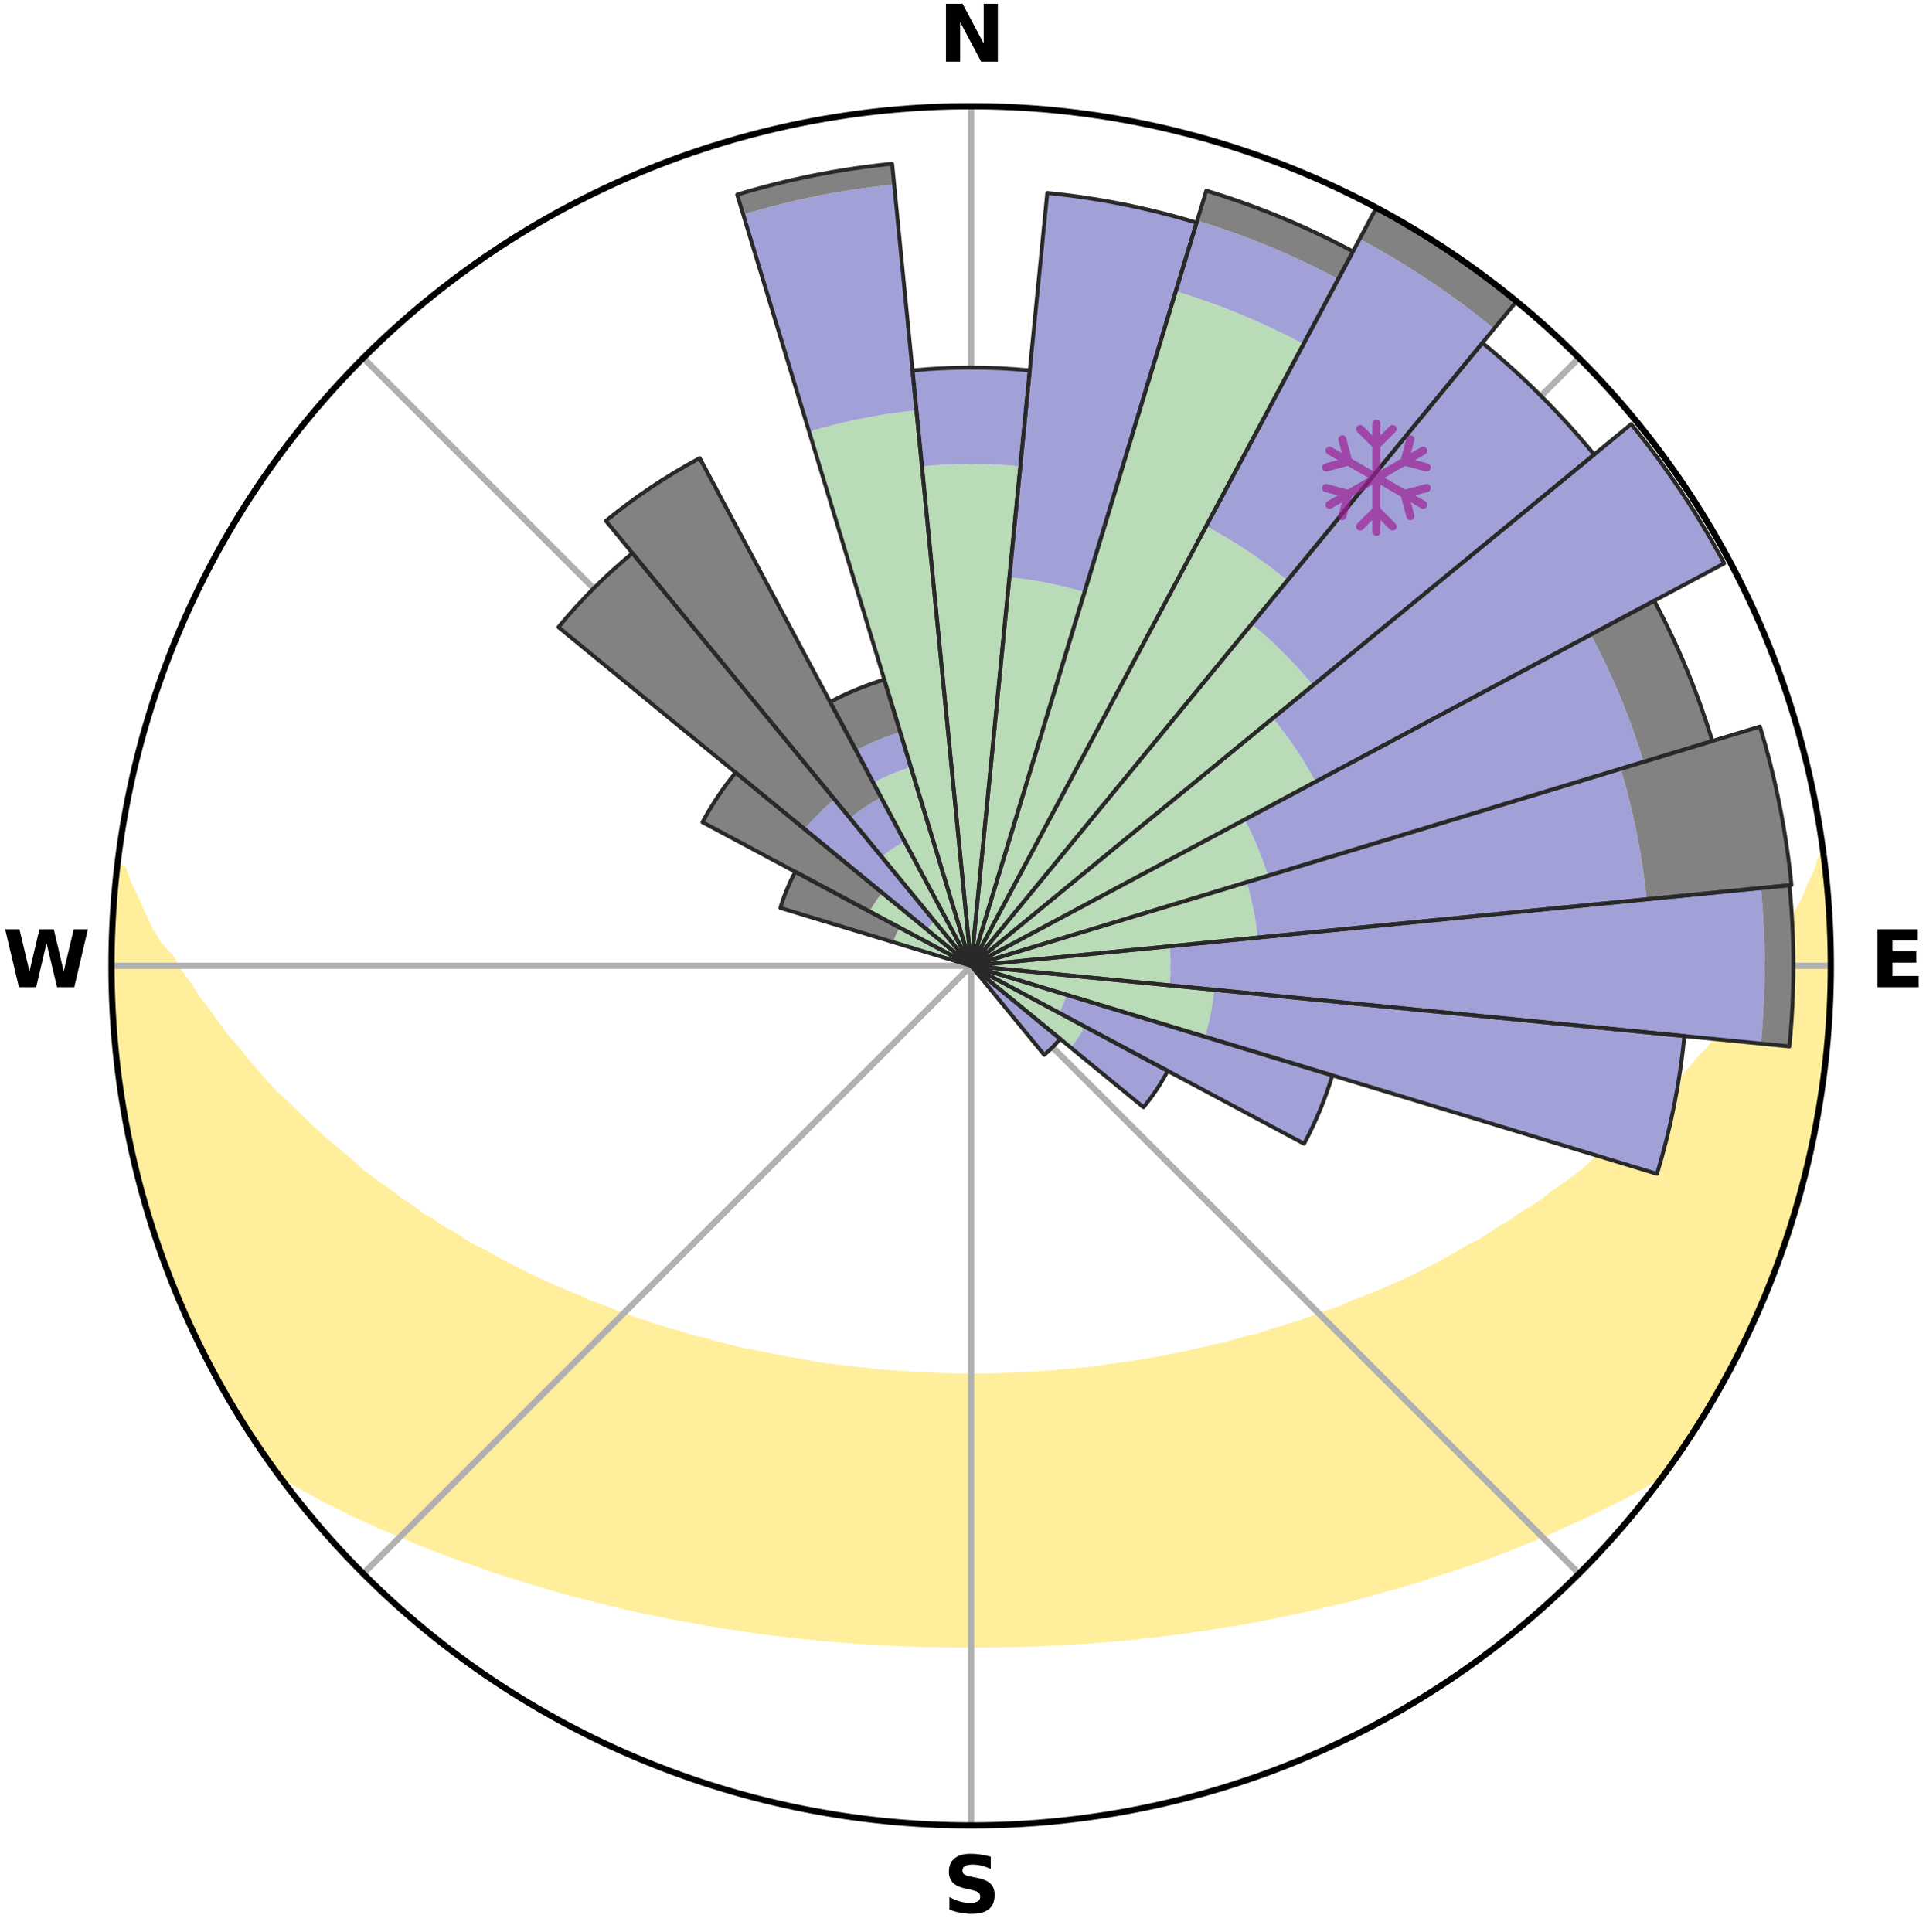 <?xml version="1.0" encoding="utf-8" standalone="no"?>
<!DOCTYPE svg PUBLIC "-//W3C//DTD SVG 1.1//EN"
  "http://www.w3.org/Graphics/SVG/1.1/DTD/svg11.dtd">
<svg xmlns:xlink="http://www.w3.org/1999/xlink" width="248.41pt" height="249.158pt" viewBox="0 0 248.41 249.158" xmlns="http://www.w3.org/2000/svg" version="1.1">
 <title>Ski Rose for Giants Ridge Resort</title>
 <defs>
  <style type="text/css">*{stroke-linejoin: round; stroke-linecap: butt}</style>
 </defs>
 <g id="figure_1">
  <g id="patch_1">
   <path d="M 0 249.158 
L 248.41 249.158 
L 248.41 0 
L 0 0 
z
" style="fill: #ffffff"/>
  </g>
  <g id="axes_1">
   <g id="patch_2">
    <path d="M 236.135 124.579 
C 236.135 110.018 233.267 95.599 227.695 82.147 
C 222.122 68.695 213.955 56.471 203.659 46.175 
C 193.363 35.879 181.139 27.711 167.687 22.139 
C 154.235 16.567 139.815 13.699 125.255 13.699 
C 110.694 13.699 96.275 16.567 82.823 22.139 
C 69.371 27.711 57.147 35.879 46.851 46.175 
C 36.555 56.471 28.387 68.695 22.815 82.147 
C 17.243 95.599 14.375 110.018 14.375 124.579 
C 14.375 139.14 17.243 153.559 22.815 167.011 
C 28.387 180.463 36.555 192.687 46.851 202.983 
C 57.147 213.279 69.371 221.447 82.823 227.019 
C 96.275 232.591 110.694 235.459 125.255 235.459 
C 139.815 235.459 154.235 232.591 167.687 227.019 
C 181.139 221.447 193.363 213.279 203.659 202.983 
C 213.955 192.687 222.122 180.463 227.695 167.011 
C 233.267 153.559 236.135 139.14 236.135 124.579 
M 125.255 124.579 
C 125.255 124.579 125.255 124.579 125.255 124.579 
C 125.255 124.579 125.255 124.579 125.255 124.579 
C 125.255 124.579 125.255 124.579 125.255 124.579 
C 125.255 124.579 125.255 124.579 125.255 124.579 
C 125.255 124.579 125.255 124.579 125.255 124.579 
C 125.255 124.579 125.255 124.579 125.255 124.579 
C 125.255 124.579 125.255 124.579 125.255 124.579 
C 125.255 124.579 125.255 124.579 125.255 124.579 
C 125.255 124.579 125.255 124.579 125.255 124.579 
C 125.255 124.579 125.255 124.579 125.255 124.579 
C 125.255 124.579 125.255 124.579 125.255 124.579 
C 125.255 124.579 125.255 124.579 125.255 124.579 
C 125.255 124.579 125.255 124.579 125.255 124.579 
C 125.255 124.579 125.255 124.579 125.255 124.579 
C 125.255 124.579 125.255 124.579 125.255 124.579 
C 125.255 124.579 125.255 124.579 125.255 124.579 
z
" style="fill: #ffffff"/>
   </g>
   <g id="PolyCollection_1">
    <defs>
     <path id="m17885c2a13" d="M 235.181 -139.051 
L 235.181 -139.051 
L 234.536 -137.03 
L 233.625 -135.014 
L 232.828 -133.045 
L 231.776 -131.094 
L 230.871 -129.19 
L 229.924 -127.32 
L 228.734 -125.482 
L 227.711 -123.685 
L 226.449 -121.929 
L 225.36 -120.208 
L 224.242 -118.525 
L 222.89 -116.895 
L 221.717 -115.291 
L 220.519 -113.725 
L 219.094 -112.225 
L 217.851 -110.74 
L 216.587 -109.295 
L 215.304 -107.889 
L 214.003 -106.523 
L 212.487 -105.24 
L 211.156 -103.956 
L 209.81 -102.712 
L 208.451 -101.507 
L 207.081 -100.341 
L 205.701 -99.214 
L 204.499 -98.064 
L 203.1 -97.013 
L 201.695 -95.999 
L 200.285 -95.024 
L 199.048 -94.013 
L 197.628 -93.11 
L 196.207 -92.244 
L 194.955 -91.334 
L 193.531 -90.538 
L 192.272 -89.692 
L 191.01 -88.877 
L 189.588 -88.181 
L 188.325 -87.428 
L 187.062 -86.704 
L 185.799 -86.008 
L 184.537 -85.341 
L 183.277 -84.702 
L 182.019 -84.09 
L 180.764 -83.504 
L 179.514 -82.945 
L 178.268 -82.411 
L 177.027 -81.901 
L 175.792 -81.416 
L 174.564 -80.954 
L 173.455 -80.412 
L 172.238 -79.994 
L 171.028 -79.598 
L 169.929 -79.119 
L 168.733 -78.763 
L 167.641 -78.323 
L 166.461 -78.004 
L 165.377 -77.601 
L 164.214 -77.318 
L 163.141 -76.95 
L 162.071 -76.599 
L 160.933 -76.363 
L 159.875 -76.044 
L 158.821 -75.74 
L 157.772 -75.451 
L 156.668 -75.27 
L 155.632 -75.007 
L 154.601 -74.759 
L 153.575 -74.523 
L 152.554 -74.299 
L 151.539 -74.088 
L 150.528 -73.888 
L 149.523 -73.7 
L 148.523 -73.521 
L 147.528 -73.353 
L 146.539 -73.195 
L 145.554 -73.046 
L 144.574 -72.906 
L 143.6 -72.775 
L 142.63 -72.652 
L 141.682 -72.477 
L 140.719 -72.372 
L 139.76 -72.274 
L 138.805 -72.183 
L 137.854 -72.098 
L 136.907 -72.02 
L 135.971 -71.907 
L 135.029 -71.844 
L 134.089 -71.786 
L 133.153 -71.733 
L 132.222 -71.659 
L 131.289 -71.62 
L 130.358 -71.586 
L 129.428 -71.556 
L 128.5 -71.519 
L 127.572 -71.502 
L 126.645 -71.489 
L 125.718 -71.481 
L 124.791 -71.481 
L 123.865 -71.493 
L 122.938 -71.509 
L 122.01 -71.53 
L 121.082 -71.555 
L 120.154 -71.603 
L 119.223 -71.641 
L 118.291 -71.684 
L 117.357 -71.731 
L 116.425 -71.816 
L 115.487 -71.878 
L 114.546 -71.945 
L 113.602 -72.017 
L 112.655 -72.096 
L 111.716 -72.229 
L 110.763 -72.324 
L 109.806 -72.425 
L 108.845 -72.533 
L 107.879 -72.648 
L 106.909 -72.772 
L 105.934 -72.903 
L 104.954 -73.043 
L 103.999 -73.264 
L 103.012 -73.425 
L 102.02 -73.595 
L 101.023 -73.775 
L 100.02 -73.966 
L 99.013 -74.168 
L 98 -74.382 
L 96.982 -74.607 
L 95.906 -74.755 
L 94.875 -75.004 
L 93.839 -75.266 
L 92.798 -75.542 
L 91.752 -75.832 
L 90.702 -76.137 
L 89.575 -76.36 
L 88.512 -76.695 
L 87.446 -77.047 
L 86.293 -77.315 
L 85.217 -77.7 
L 84.046 -78.001 
L 82.96 -78.423 
L 81.774 -78.76 
L 80.68 -79.219 
L 79.479 -79.596 
L 78.379 -80.095 
L 77.165 -80.513 
L 75.944 -80.953 
L 74.835 -81.517 
L 73.605 -82.002 
L 72.368 -82.511 
L 71.126 -83.044 
L 69.879 -83.603 
L 68.628 -84.188 
L 67.374 -84.799 
L 66.118 -85.437 
L 64.86 -86.103 
L 63.6 -86.797 
L 62.341 -87.52 
L 60.925 -88.183 
L 59.664 -88.966 
L 58.406 -89.78 
L 56.985 -90.541 
L 55.73 -91.418 
L 54.31 -92.248 
L 53.064 -93.19 
L 51.648 -94.09 
L 50.414 -95.099 
L 49.008 -96.071 
L 47.606 -97.082 
L 46.211 -98.131 
L 45.012 -99.279 
L 43.635 -100.402 
L 42.269 -101.565 
L 40.914 -102.767 
L 39.571 -104.008 
L 38.242 -105.289 
L 36.929 -106.609 
L 35.432 -107.931 
L 34.152 -109.334 
L 32.891 -110.775 
L 31.651 -112.256 
L 30.433 -113.775 
L 29.034 -115.314 
L 27.863 -116.914 
L 26.72 -118.552 
L 25.398 -120.219 
L 24.312 -121.936 
L 23.052 -123.687 
L 22.03 -125.48 
L 20.357 -127.326 
L 19.213 -129.209 
L 18.316 -131.12 
L 17.469 -133.062 
L 16.493 -135.052 
L 15.781 -137.052 
L 15.182 -137.12 
L 15.182 -137.12 
L 14.907 -135.204 
L 14.766 -133.275 
L 14.657 -131.344 
L 14.482 -129.416 
L 14.439 -127.481 
L 14.428 -125.546 
L 14.45 -123.612 
L 14.581 -121.681 
L 14.492 -119.743 
L 14.61 -117.812 
L 14.758 -115.883 
L 15.019 -113.965 
L 15.139 -112.033 
L 15.382 -110.114 
L 15.654 -108.199 
L 15.956 -106.289 
L 16.289 -104.383 
L 16.651 -102.483 
L 17.043 -100.589 
L 17.554 -98.722 
L 17.933 -96.824 
L 18.418 -94.951 
L 19.004 -93.106 
L 19.549 -91.25 
L 20.124 -89.403 
L 20.82 -87.597 
L 21.457 -85.771 
L 22.125 -83.955 
L 22.824 -82.151 
L 23.617 -80.385 
L 24.38 -78.608 
L 25.177 -76.844 
L 26.07 -75.127 
L 26.936 -73.398 
L 27.839 -71.686 
L 28.777 -69.995 
L 29.752 -68.324 
L 30.742 -66.661 
L 31.769 -65.022 
L 32.808 -63.39 
L 33.938 -61.819 
L 34.989 -60.193 
L 36.512 -58.913 
L 38.311 -57.864 
L 40.132 -56.869 
L 41.91 -55.875 
L 43.757 -54.973 
L 45.551 -54.063 
L 47.403 -53.241 
L 49.2 -52.405 
L 51.048 -51.657 
L 52.841 -50.89 
L 54.63 -50.156 
L 56.415 -49.454 
L 58.195 -48.782 
L 59.97 -48.14 
L 61.738 -47.527 
L 63.458 -46.89 
L 65.213 -46.331 
L 66.96 -45.799 
L 68.665 -45.243 
L 70.397 -44.76 
L 72.088 -44.252 
L 73.773 -43.769 
L 75.481 -43.355 
L 77.152 -42.916 
L 78.817 -42.5 
L 80.474 -42.103 
L 82.125 -41.728 
L 83.769 -41.371 
L 85.406 -41.035 
L 87.036 -40.716 
L 88.659 -40.415 
L 90.275 -40.13 
L 91.87 -39.827 
L 93.474 -39.577 
L 95.07 -39.341 
L 96.65 -39.088 
L 98.235 -38.884 
L 99.806 -38.664 
L 101.379 -38.486 
L 102.941 -38.296 
L 104.504 -38.147 
L 106.058 -37.986 
L 107.612 -37.86 
L 109.158 -37.727 
L 110.701 -37.608 
L 112.244 -37.519 
L 113.781 -37.426 
L 115.316 -37.346 
L 116.85 -37.289 
L 118.381 -37.233 
L 119.91 -37.191 
L 121.438 -37.161 
L 122.965 -37.149 
L 124.492 -37.142 
L 126.018 -37.142 
L 127.544 -37.147 
L 129.071 -37.164 
L 130.6 -37.195 
L 132.129 -37.238 
L 133.661 -37.282 
L 135.193 -37.349 
L 136.728 -37.43 
L 138.267 -37.51 
L 139.808 -37.616 
L 141.35 -37.736 
L 142.901 -37.847 
L 144.45 -37.994 
L 146.009 -38.133 
L 147.566 -38.308 
L 149.135 -38.469 
L 150.701 -38.674 
L 152.28 -38.866 
L 153.855 -39.102 
L 155.447 -39.32 
L 157.031 -39.589 
L 158.634 -39.842 
L 160.244 -40.107 
L 161.86 -40.392 
L 163.466 -40.732 
L 165.096 -41.05 
L 166.732 -41.389 
L 168.376 -41.744 
L 170.026 -42.121 
L 171.684 -42.516 
L 173.375 -42.888 
L 175.046 -43.327 
L 176.725 -43.787 
L 178.409 -44.272 
L 180.133 -44.731 
L 181.832 -45.261 
L 183.572 -45.768 
L 185.281 -46.352 
L 187.035 -46.91 
L 188.797 -47.496 
L 190.566 -48.109 
L 192.342 -48.751 
L 194.123 -49.423 
L 195.909 -50.125 
L 197.699 -50.859 
L 199.493 -51.626 
L 201.288 -52.426 
L 203.085 -53.261 
L 204.938 -54.082 
L 206.731 -54.992 
L 208.576 -55.894 
L 210.414 -56.84 
L 212.177 -57.881 
L 213.974 -58.93 
L 215.517 -60.196 
L 216.633 -61.777 
L 217.713 -63.382 
L 218.743 -65.021 
L 219.757 -66.668 
L 220.786 -68.307 
L 221.708 -70.009 
L 222.647 -71.699 
L 223.543 -73.414 
L 224.476 -75.109 
L 225.29 -76.865 
L 226.122 -78.611 
L 226.882 -80.39 
L 227.649 -82.166 
L 228.368 -83.962 
L 229.041 -85.775 
L 229.764 -87.57 
L 230.404 -89.397 
L 230.939 -91.257 
L 231.548 -93.094 
L 231.998 -94.977 
L 232.568 -96.826 
L 233.066 -98.696 
L 233.413 -100.601 
L 233.837 -102.488 
L 234.243 -104.379 
L 234.609 -106.279 
L 234.763 -108.213 
L 235.047 -110.125 
L 235.289 -112.042 
L 235.498 -113.964 
L 235.67 -115.889 
L 235.805 -117.818 
L 235.905 -119.748 
L 235.969 -121.68 
L 235.996 -123.613 
L 235.989 -125.545 
L 235.951 -127.478 
L 235.875 -129.409 
L 235.765 -131.338 
L 235.623 -133.265 
L 235.623 -135.206 
L 235.418 -137.131 
L 235.181 -139.051 
z
" style="stroke: #ffee9c"/>
    </defs>
    <g clip-path="url(#p062bc104cd)">
     <use xlink:href="#m17885c2a13" x="0" y="249.158" style="fill: #ffee9c; stroke: #ffee9c"/>
    </g>
   </g>
   <g id="matplotlib.axis_1">
    <g id="xtick_1">
     <g id="line2d_1">
      <path d="M 125.255 124.579 
L 125.255 13.699 
" clip-path="url(#p062bc104cd)" style="fill: none; stroke: #b0b0b0; stroke-width: 0.8; stroke-linecap: square"/>
     </g>
     <g id="text_1">
      <!-- N -->
      <g transform="translate(121.07 7.958) scale(0.1 -0.1)">
       <defs>
        <path id="DejaVuSans-Bold-4e" d="M 588 4666 
L 1931 4666 
L 3628 1466 
L 3628 4666 
L 4769 4666 
L 4769 0 
L 3425 0 
L 1728 3200 
L 1728 0 
L 588 0 
L 588 4666 
z
" transform="scale(0.016)"/>
       </defs>
       <use xlink:href="#DejaVuSans-Bold-4e"/>
      </g>
     </g>
    </g>
    <g id="xtick_2">
     <g id="line2d_2">
      <path d="M 125.255 124.579 
L 203.659 46.175 
" clip-path="url(#p062bc104cd)" style="fill: none; stroke: #b0b0b0; stroke-width: 0.8; stroke-linecap: square"/>
     </g>
    </g>
    <g id="xtick_3">
     <g id="line2d_3">
      <path d="M 125.255 124.579 
L 236.135 124.579 
" clip-path="url(#p062bc104cd)" style="fill: none; stroke: #b0b0b0; stroke-width: 0.8; stroke-linecap: square"/>
     </g>
     <g id="text_2">
      <!-- E -->
      <g transform="translate(241.219 127.338) scale(0.1 -0.1)">
       <defs>
        <path id="DejaVuSans-Bold-45" d="M 588 4666 
L 3834 4666 
L 3834 3756 
L 1791 3756 
L 1791 2888 
L 3713 2888 
L 3713 1978 
L 1791 1978 
L 1791 909 
L 3903 909 
L 3903 0 
L 588 0 
L 588 4666 
z
" transform="scale(0.016)"/>
       </defs>
       <use xlink:href="#DejaVuSans-Bold-45"/>
      </g>
     </g>
    </g>
    <g id="xtick_4">
     <g id="line2d_4">
      <path d="M 125.255 124.579 
L 203.659 202.983 
" clip-path="url(#p062bc104cd)" style="fill: none; stroke: #b0b0b0; stroke-width: 0.8; stroke-linecap: square"/>
     </g>
    </g>
    <g id="xtick_5">
     <g id="line2d_5">
      <path d="M 125.255 124.579 
L 125.255 235.459 
" clip-path="url(#p062bc104cd)" style="fill: none; stroke: #b0b0b0; stroke-width: 0.8; stroke-linecap: square"/>
     </g>
     <g id="text_3">
      <!-- S -->
      <g transform="translate(121.654 246.718) scale(0.1 -0.1)">
       <defs>
        <path id="DejaVuSans-Bold-53" d="M 3834 4519 
L 3834 3531 
Q 3450 3703 3084 3790 
Q 2719 3878 2394 3878 
Q 1963 3878 1756 3759 
Q 1550 3641 1550 3391 
Q 1550 3203 1689 3098 
Q 1828 2994 2194 2919 
L 2706 2816 
Q 3484 2659 3812 2340 
Q 4141 2022 4141 1434 
Q 4141 663 3683 286 
Q 3225 -91 2284 -91 
Q 1841 -91 1394 -6 
Q 947 78 500 244 
L 500 1259 
Q 947 1022 1364 901 
Q 1781 781 2169 781 
Q 2563 781 2772 912 
Q 2981 1044 2981 1288 
Q 2981 1506 2839 1625 
Q 2697 1744 2272 1838 
L 1806 1941 
Q 1106 2091 782 2419 
Q 459 2747 459 3303 
Q 459 4000 909 4375 
Q 1359 4750 2203 4750 
Q 2588 4750 2994 4692 
Q 3400 4634 3834 4519 
z
" transform="scale(0.016)"/>
       </defs>
       <use xlink:href="#DejaVuSans-Bold-53"/>
      </g>
     </g>
    </g>
    <g id="xtick_6">
     <g id="line2d_6">
      <path d="M 125.255 124.579 
L 46.851 202.983 
" clip-path="url(#p062bc104cd)" style="fill: none; stroke: #b0b0b0; stroke-width: 0.8; stroke-linecap: square"/>
     </g>
    </g>
    <g id="xtick_7">
     <g id="line2d_7">
      <path d="M 125.255 124.579 
L 14.375 124.579 
" clip-path="url(#p062bc104cd)" style="fill: none; stroke: #b0b0b0; stroke-width: 0.8; stroke-linecap: square"/>
     </g>
     <g id="text_4">
      <!-- W -->
      <g transform="translate(0.36 127.338) scale(0.1 -0.1)">
       <defs>
        <path id="DejaVuSans-Bold-57" d="M 191 4666 
L 1344 4666 
L 2150 1275 
L 2950 4666 
L 4109 4666 
L 4909 1275 
L 5716 4666 
L 6859 4666 
L 5759 0 
L 4372 0 
L 3525 3547 
L 2688 0 
L 1300 0 
L 191 4666 
z
" transform="scale(0.016)"/>
       </defs>
       <use xlink:href="#DejaVuSans-Bold-57"/>
      </g>
     </g>
    </g>
    <g id="xtick_8">
     <g id="line2d_8">
      <path d="M 125.255 124.579 
L 46.851 46.175 
" clip-path="url(#p062bc104cd)" style="fill: none; stroke: #b0b0b0; stroke-width: 0.8; stroke-linecap: square"/>
     </g>
    </g>
   </g>
   <g id="matplotlib.axis_2"/>
   <g id="patch_3">
    <path d="M 125.255 124.579 
C 125.255 124.579 125.255 124.579 125.255 124.579 
C 125.255 124.579 125.255 124.579 125.255 124.579 
L 125.255 124.579 
C 125.255 124.579 125.255 124.579 125.255 124.579 
C 125.255 124.579 125.255 124.579 125.255 124.579 
z
" clip-path="url(#p062bc104cd)" style="fill: #d9d9d9"/>
   </g>
   <g id="patch_4">
    <path d="M 125.255 124.579 
C 125.255 124.579 125.255 124.579 125.255 124.579 
C 125.255 124.579 125.255 124.579 125.255 124.579 
L 125.255 124.579 
C 125.255 124.579 125.255 124.579 125.255 124.579 
C 125.255 124.579 125.255 124.579 125.255 124.579 
z
" clip-path="url(#p062bc104cd)" style="fill: #d9d9d9"/>
   </g>
   <g id="patch_5">
    <path d="M 125.255 124.579 
C 125.255 124.579 125.255 124.579 125.255 124.579 
C 125.255 124.579 125.255 124.579 125.255 124.579 
L 125.255 124.579 
C 125.255 124.579 125.255 124.579 125.255 124.579 
C 125.255 124.579 125.255 124.579 125.255 124.579 
z
" clip-path="url(#p062bc104cd)" style="fill: #d9d9d9"/>
   </g>
   <g id="patch_6">
    <path d="M 125.255 124.579 
C 125.255 124.579 125.255 124.579 125.255 124.579 
C 125.255 124.579 125.255 124.579 125.255 124.579 
L 125.255 124.579 
C 125.255 124.579 125.255 124.579 125.255 124.579 
C 125.255 124.579 125.255 124.579 125.255 124.579 
z
" clip-path="url(#p062bc104cd)" style="fill: #d9d9d9"/>
   </g>
   <g id="patch_7">
    <path d="M 125.255 124.579 
C 125.255 124.579 125.255 124.579 125.255 124.579 
C 125.255 124.579 125.255 124.579 125.255 124.579 
L 125.255 124.579 
C 125.255 124.579 125.255 124.579 125.255 124.579 
C 125.255 124.579 125.255 124.579 125.255 124.579 
z
" clip-path="url(#p062bc104cd)" style="fill: #d9d9d9"/>
   </g>
   <g id="patch_8">
    <path d="M 125.255 124.579 
C 125.255 124.579 125.255 124.579 125.255 124.579 
C 125.255 124.579 125.255 124.579 125.255 124.579 
L 125.255 124.579 
C 125.255 124.579 125.255 124.579 125.255 124.579 
C 125.255 124.579 125.255 124.579 125.255 124.579 
z
" clip-path="url(#p062bc104cd)" style="fill: #d9d9d9"/>
   </g>
   <g id="patch_9">
    <path d="M 125.255 124.579 
C 125.255 124.579 125.255 124.579 125.255 124.579 
C 125.255 124.579 125.255 124.579 125.255 124.579 
L 125.255 124.579 
C 125.255 124.579 125.255 124.579 125.255 124.579 
C 125.255 124.579 125.255 124.579 125.255 124.579 
z
" clip-path="url(#p062bc104cd)" style="fill: #d9d9d9"/>
   </g>
   <g id="patch_10">
    <path d="M 125.255 124.579 
C 125.255 124.579 125.255 124.579 125.255 124.579 
C 125.255 124.579 125.255 124.579 125.255 124.579 
L 125.255 124.579 
C 125.255 124.579 125.255 124.579 125.255 124.579 
C 125.255 124.579 125.255 124.579 125.255 124.579 
z
" clip-path="url(#p062bc104cd)" style="fill: #d9d9d9"/>
   </g>
   <g id="patch_11">
    <path d="M 125.255 124.579 
C 125.255 124.579 125.255 124.579 125.255 124.579 
C 125.255 124.579 125.255 124.579 125.255 124.579 
L 125.255 124.579 
C 125.255 124.579 125.255 124.579 125.255 124.579 
C 125.255 124.579 125.255 124.579 125.255 124.579 
z
" clip-path="url(#p062bc104cd)" style="fill: #d9d9d9"/>
   </g>
   <g id="patch_12">
    <path d="M 125.255 124.579 
C 125.255 124.579 125.255 124.579 125.255 124.579 
C 125.255 124.579 125.255 124.579 125.255 124.579 
L 125.255 124.579 
C 125.255 124.579 125.255 124.579 125.255 124.579 
C 125.255 124.579 125.255 124.579 125.255 124.579 
z
" clip-path="url(#p062bc104cd)" style="fill: #d9d9d9"/>
   </g>
   <g id="patch_13">
    <path d="M 125.255 124.579 
C 125.255 124.579 125.255 124.579 125.255 124.579 
C 125.255 124.579 125.255 124.579 125.255 124.579 
L 125.255 124.579 
C 125.255 124.579 125.255 124.579 125.255 124.579 
C 125.255 124.579 125.255 124.579 125.255 124.579 
z
" clip-path="url(#p062bc104cd)" style="fill: #d9d9d9"/>
   </g>
   <g id="patch_14">
    <path d="M 125.255 124.579 
C 125.255 124.579 125.255 124.579 125.255 124.579 
C 125.255 124.579 125.255 124.579 125.255 124.579 
L 125.255 124.579 
C 125.255 124.579 125.255 124.579 125.255 124.579 
C 125.255 124.579 125.255 124.579 125.255 124.579 
z
" clip-path="url(#p062bc104cd)" style="fill: #d9d9d9"/>
   </g>
   <g id="patch_15">
    <path d="M 125.255 124.579 
C 125.255 124.579 125.255 124.579 125.255 124.579 
C 125.255 124.579 125.255 124.579 125.255 124.579 
L 125.255 124.579 
C 125.255 124.579 125.255 124.579 125.255 124.579 
C 125.255 124.579 125.255 124.579 125.255 124.579 
z
" clip-path="url(#p062bc104cd)" style="fill: #d9d9d9"/>
   </g>
   <g id="patch_16">
    <path d="M 125.255 124.579 
C 125.255 124.579 125.255 124.579 125.255 124.579 
C 125.255 124.579 125.255 124.579 125.255 124.579 
L 125.255 124.579 
C 125.255 124.579 125.255 124.579 125.255 124.579 
C 125.255 124.579 125.255 124.579 125.255 124.579 
z
" clip-path="url(#p062bc104cd)" style="fill: #d9d9d9"/>
   </g>
   <g id="patch_17">
    <path d="M 125.255 124.579 
C 125.255 124.579 125.255 124.579 125.255 124.579 
C 125.255 124.579 125.255 124.579 125.255 124.579 
L 125.255 124.579 
C 125.255 124.579 125.255 124.579 125.255 124.579 
C 125.255 124.579 125.255 124.579 125.255 124.579 
z
" clip-path="url(#p062bc104cd)" style="fill: #d9d9d9"/>
   </g>
   <g id="patch_18">
    <path d="M 125.255 124.579 
C 125.255 124.579 125.255 124.579 125.255 124.579 
C 125.255 124.579 125.255 124.579 125.255 124.579 
L 125.255 124.579 
C 125.255 124.579 125.255 124.579 125.255 124.579 
C 125.255 124.579 125.255 124.579 125.255 124.579 
z
" clip-path="url(#p062bc104cd)" style="fill: #d9d9d9"/>
   </g>
   <g id="patch_19">
    <path d="M 125.255 124.579 
C 125.255 124.579 125.255 124.579 125.255 124.579 
C 125.255 124.579 125.255 124.579 125.255 124.579 
L 125.255 124.579 
C 125.255 124.579 125.255 124.579 125.255 124.579 
C 125.255 124.579 125.255 124.579 125.255 124.579 
z
" clip-path="url(#p062bc104cd)" style="fill: #d9d9d9"/>
   </g>
   <g id="patch_20">
    <path d="M 125.255 124.579 
C 125.255 124.579 125.255 124.579 125.255 124.579 
C 125.255 124.579 125.255 124.579 125.255 124.579 
L 125.255 124.579 
C 125.255 124.579 125.255 124.579 125.255 124.579 
C 125.255 124.579 125.255 124.579 125.255 124.579 
z
" clip-path="url(#p062bc104cd)" style="fill: #d9d9d9"/>
   </g>
   <g id="patch_21">
    <path d="M 125.255 124.579 
C 125.255 124.579 125.255 124.579 125.255 124.579 
C 125.255 124.579 125.255 124.579 125.255 124.579 
L 125.255 124.579 
C 125.255 124.579 125.255 124.579 125.255 124.579 
C 125.255 124.579 125.255 124.579 125.255 124.579 
z
" clip-path="url(#p062bc104cd)" style="fill: #d9d9d9"/>
   </g>
   <g id="patch_22">
    <path d="M 125.255 124.579 
C 125.255 124.579 125.255 124.579 125.255 124.579 
C 125.255 124.579 125.255 124.579 125.255 124.579 
L 125.255 124.579 
C 125.255 124.579 125.255 124.579 125.255 124.579 
C 125.255 124.579 125.255 124.579 125.255 124.579 
z
" clip-path="url(#p062bc104cd)" style="fill: #d9d9d9"/>
   </g>
   <g id="patch_23">
    <path d="M 125.255 124.579 
C 125.255 124.579 125.255 124.579 125.255 124.579 
C 125.255 124.579 125.255 124.579 125.255 124.579 
L 125.255 124.579 
C 125.255 124.579 125.255 124.579 125.255 124.579 
C 125.255 124.579 125.255 124.579 125.255 124.579 
z
" clip-path="url(#p062bc104cd)" style="fill: #d9d9d9"/>
   </g>
   <g id="patch_24">
    <path d="M 125.255 124.579 
C 125.255 124.579 125.255 124.579 125.255 124.579 
C 125.255 124.579 125.255 124.579 125.255 124.579 
L 125.255 124.579 
C 125.255 124.579 125.255 124.579 125.255 124.579 
C 125.255 124.579 125.255 124.579 125.255 124.579 
z
" clip-path="url(#p062bc104cd)" style="fill: #d9d9d9"/>
   </g>
   <g id="patch_25">
    <path d="M 125.255 124.579 
C 125.255 124.579 125.255 124.579 125.255 124.579 
C 125.255 124.579 125.255 124.579 125.255 124.579 
L 125.255 124.579 
C 125.255 124.579 125.255 124.579 125.255 124.579 
C 125.255 124.579 125.255 124.579 125.255 124.579 
z
" clip-path="url(#p062bc104cd)" style="fill: #d9d9d9"/>
   </g>
   <g id="patch_26">
    <path d="M 125.255 124.579 
C 125.255 124.579 125.255 124.579 125.255 124.579 
C 125.255 124.579 125.255 124.579 125.255 124.579 
L 125.255 124.579 
C 125.255 124.579 125.255 124.579 125.255 124.579 
C 125.255 124.579 125.255 124.579 125.255 124.579 
z
" clip-path="url(#p062bc104cd)" style="fill: #d9d9d9"/>
   </g>
   <g id="patch_27">
    <path d="M 125.255 124.579 
C 125.255 124.579 125.255 124.579 125.255 124.579 
C 125.255 124.579 125.255 124.579 125.255 124.579 
L 125.255 124.579 
C 125.255 124.579 125.255 124.579 125.255 124.579 
C 125.255 124.579 125.255 124.579 125.255 124.579 
z
" clip-path="url(#p062bc104cd)" style="fill: #d9d9d9"/>
   </g>
   <g id="patch_28">
    <path d="M 125.255 124.579 
C 125.255 124.579 125.255 124.579 125.255 124.579 
C 125.255 124.579 125.255 124.579 125.255 124.579 
L 125.255 124.579 
C 125.255 124.579 125.255 124.579 125.255 124.579 
C 125.255 124.579 125.255 124.579 125.255 124.579 
z
" clip-path="url(#p062bc104cd)" style="fill: #d9d9d9"/>
   </g>
   <g id="patch_29">
    <path d="M 125.255 124.579 
C 125.255 124.579 125.255 124.579 125.255 124.579 
C 125.255 124.579 125.255 124.579 125.255 124.579 
L 125.255 124.579 
C 125.255 124.579 125.255 124.579 125.255 124.579 
C 125.255 124.579 125.255 124.579 125.255 124.579 
z
" clip-path="url(#p062bc104cd)" style="fill: #d9d9d9"/>
   </g>
   <g id="patch_30">
    <path d="M 125.255 124.579 
C 125.255 124.579 125.255 124.579 125.255 124.579 
C 125.255 124.579 125.255 124.579 125.255 124.579 
L 125.255 124.579 
C 125.255 124.579 125.255 124.579 125.255 124.579 
C 125.255 124.579 125.255 124.579 125.255 124.579 
z
" clip-path="url(#p062bc104cd)" style="fill: #d9d9d9"/>
   </g>
   <g id="patch_31">
    <path d="M 125.255 124.579 
C 125.255 124.579 125.255 124.579 125.255 124.579 
C 125.255 124.579 125.255 124.579 125.255 124.579 
L 125.255 124.579 
C 125.255 124.579 125.255 124.579 125.255 124.579 
C 125.255 124.579 125.255 124.579 125.255 124.579 
z
" clip-path="url(#p062bc104cd)" style="fill: #d9d9d9"/>
   </g>
   <g id="patch_32">
    <path d="M 125.255 124.579 
C 125.255 124.579 125.255 124.579 125.255 124.579 
C 125.255 124.579 125.255 124.579 125.255 124.579 
L 125.255 124.579 
C 125.255 124.579 125.255 124.579 125.255 124.579 
C 125.255 124.579 125.255 124.579 125.255 124.579 
z
" clip-path="url(#p062bc104cd)" style="fill: #d9d9d9"/>
   </g>
   <g id="patch_33">
    <path d="M 125.255 124.579 
C 125.255 124.579 125.255 124.579 125.255 124.579 
C 125.255 124.579 125.255 124.579 125.255 124.579 
L 125.255 124.579 
C 125.255 124.579 125.255 124.579 125.255 124.579 
C 125.255 124.579 125.255 124.579 125.255 124.579 
z
" clip-path="url(#p062bc104cd)" style="fill: #d9d9d9"/>
   </g>
   <g id="patch_34">
    <path d="M 125.255 124.579 
C 125.255 124.579 125.255 124.579 125.255 124.579 
C 125.255 124.579 125.255 124.579 125.255 124.579 
L 125.255 124.579 
C 125.255 124.579 125.255 124.579 125.255 124.579 
C 125.255 124.579 125.255 124.579 125.255 124.579 
z
" clip-path="url(#p062bc104cd)" style="fill: #d9d9d9"/>
   </g>
   <g id="patch_35">
    <path d="M 125.255 124.579 
C 125.255 124.579 125.255 124.579 125.255 124.579 
C 125.255 124.579 125.255 124.579 125.255 124.579 
L 131.6 60.16 
C 129.491 59.953 127.374 59.849 125.255 59.849 
C 123.136 59.849 121.019 59.953 118.91 60.16 
z
" clip-path="url(#p062bc104cd)" style="fill: #badbb8"/>
   </g>
   <g id="patch_36">
    <path d="M 125.255 124.579 
C 125.255 124.579 125.255 124.579 125.255 124.579 
C 125.255 124.579 125.255 124.579 125.255 124.579 
L 139.873 76.388 
C 138.296 75.91 136.696 75.509 135.079 75.187 
C 133.463 74.866 131.831 74.624 130.191 74.462 
z
" clip-path="url(#p062bc104cd)" style="fill: #badbb8"/>
   </g>
   <g id="patch_37">
    <path d="M 125.255 124.579 
C 125.255 124.579 125.255 124.579 125.255 124.579 
C 125.255 124.579 125.255 124.579 125.255 124.579 
L 168.123 44.379 
C 165.498 42.976 162.805 41.702 160.055 40.563 
C 157.305 39.424 154.501 38.421 151.653 37.557 
z
" clip-path="url(#p062bc104cd)" style="fill: #badbb8"/>
   </g>
   <g id="patch_38">
    <path d="M 125.255 124.579 
C 125.255 124.579 125.255 124.579 125.255 124.579 
C 125.255 124.579 125.255 124.579 125.255 124.579 
L 166.048 74.872 
C 164.421 73.537 162.73 72.282 160.98 71.113 
C 159.23 69.944 157.423 68.861 155.567 67.869 
z
" clip-path="url(#p062bc104cd)" style="fill: #badbb8"/>
   </g>
   <g id="patch_39">
    <path d="M 125.255 124.579 
C 125.255 124.579 125.255 124.579 125.255 124.579 
C 125.255 124.579 125.255 124.579 125.255 124.579 
L 169.342 88.398 
C 168.158 86.955 166.903 85.571 165.583 84.251 
C 164.263 82.931 162.879 81.676 161.436 80.492 
z
" clip-path="url(#p062bc104cd)" style="fill: #badbb8"/>
   </g>
   <g id="patch_40">
    <path d="M 125.255 124.579 
C 125.255 124.579 125.255 124.579 125.255 124.579 
C 125.255 124.579 125.255 124.579 125.255 124.579 
L 169.668 100.84 
C 168.891 99.386 168.043 97.971 167.127 96.601 
C 166.211 95.23 165.229 93.906 164.183 92.631 
z
" clip-path="url(#p062bc104cd)" style="fill: #badbb8"/>
   </g>
   <g id="patch_41">
    <path d="M 125.255 124.579 
C 125.255 124.579 125.255 124.579 125.255 124.579 
C 125.255 124.579 125.255 124.579 125.255 124.579 
L 163.518 112.972 
C 163.138 111.72 162.697 110.487 162.196 109.277 
C 161.696 108.068 161.136 106.884 160.519 105.73 
z
" clip-path="url(#p062bc104cd)" style="fill: #badbb8"/>
   </g>
   <g id="patch_42">
    <path d="M 125.255 124.579 
C 125.255 124.579 125.255 124.579 125.255 124.579 
C 125.255 124.579 125.255 124.579 125.255 124.579 
L 162.201 120.94 
C 162.082 119.731 161.904 118.528 161.667 117.336 
C 161.43 116.144 161.134 114.965 160.782 113.802 
z
" clip-path="url(#p062bc104cd)" style="fill: #badbb8"/>
   </g>
   <g id="patch_43">
    <path d="M 125.255 124.579 
C 125.255 124.579 125.255 124.579 125.255 124.579 
C 125.255 124.579 125.255 124.579 125.255 124.579 
L 150.852 127.1 
C 150.935 126.262 150.976 125.421 150.976 124.579 
C 150.976 123.737 150.935 122.896 150.852 122.058 
z
" clip-path="url(#p062bc104cd)" style="fill: #badbb8"/>
   </g>
   <g id="patch_44">
    <path d="M 125.255 124.579 
C 125.255 124.579 125.255 124.579 125.255 124.579 
C 125.255 124.579 125.255 124.579 125.255 124.579 
L 155.4 133.724 
C 155.7 132.737 155.95 131.736 156.151 130.725 
C 156.353 129.713 156.504 128.693 156.605 127.667 
z
" clip-path="url(#p062bc104cd)" style="fill: #badbb8"/>
   </g>
   <g id="patch_45">
    <path d="M 125.255 124.579 
C 125.255 124.579 125.255 124.579 125.255 124.579 
C 125.255 124.579 125.255 124.579 125.255 124.579 
L 136.597 130.642 
C 136.795 130.27 136.975 129.89 137.136 129.501 
C 137.298 129.112 137.439 128.715 137.562 128.312 
z
" clip-path="url(#p062bc104cd)" style="fill: #badbb8"/>
   </g>
   <g id="patch_46">
    <path d="M 125.255 124.579 
C 125.255 124.579 125.255 124.579 125.255 124.579 
C 125.255 124.579 125.255 124.579 125.255 124.579 
L 138.089 135.112 
C 138.434 134.692 138.758 134.255 139.06 133.803 
C 139.362 133.351 139.641 132.885 139.897 132.406 
z
" clip-path="url(#p062bc104cd)" style="fill: #badbb8"/>
   </g>
   <g id="patch_47">
    <path d="M 125.255 124.579 
C 125.255 124.579 125.255 124.579 125.255 124.579 
C 125.255 124.579 125.255 124.579 125.255 124.579 
L 125.255 124.579 
C 125.255 124.579 125.255 124.579 125.255 124.579 
C 125.255 124.579 125.255 124.579 125.255 124.579 
z
" clip-path="url(#p062bc104cd)" style="fill: #badbb8"/>
   </g>
   <g id="patch_48">
    <path d="M 125.255 124.579 
C 125.255 124.579 125.255 124.579 125.255 124.579 
C 125.255 124.579 125.255 124.579 125.255 124.579 
L 125.255 124.579 
C 125.255 124.579 125.255 124.579 125.255 124.579 
C 125.255 124.579 125.255 124.579 125.255 124.579 
z
" clip-path="url(#p062bc104cd)" style="fill: #badbb8"/>
   </g>
   <g id="patch_49">
    <path d="M 125.255 124.579 
C 125.255 124.579 125.255 124.579 125.255 124.579 
C 125.255 124.579 125.255 124.579 125.255 124.579 
L 125.255 124.579 
C 125.255 124.579 125.255 124.579 125.255 124.579 
C 125.255 124.579 125.255 124.579 125.255 124.579 
z
" clip-path="url(#p062bc104cd)" style="fill: #badbb8"/>
   </g>
   <g id="patch_50">
    <path d="M 125.255 124.579 
C 125.255 124.579 125.255 124.579 125.255 124.579 
C 125.255 124.579 125.255 124.579 125.255 124.579 
L 125.255 124.579 
C 125.255 124.579 125.255 124.579 125.255 124.579 
C 125.255 124.579 125.255 124.579 125.255 124.579 
z
" clip-path="url(#p062bc104cd)" style="fill: #badbb8"/>
   </g>
   <g id="patch_51">
    <path d="M 125.255 124.579 
C 125.255 124.579 125.255 124.579 125.255 124.579 
C 125.255 124.579 125.255 124.579 125.255 124.579 
L 125.255 124.579 
C 125.255 124.579 125.255 124.579 125.255 124.579 
C 125.255 124.579 125.255 124.579 125.255 124.579 
z
" clip-path="url(#p062bc104cd)" style="fill: #badbb8"/>
   </g>
   <g id="patch_52">
    <path d="M 125.255 124.579 
C 125.255 124.579 125.255 124.579 125.255 124.579 
C 125.255 124.579 125.255 124.579 125.255 124.579 
L 125.255 124.579 
C 125.255 124.579 125.255 124.579 125.255 124.579 
C 125.255 124.579 125.255 124.579 125.255 124.579 
z
" clip-path="url(#p062bc104cd)" style="fill: #badbb8"/>
   </g>
   <g id="patch_53">
    <path d="M 125.255 124.579 
C 125.255 124.579 125.255 124.579 125.255 124.579 
C 125.255 124.579 125.255 124.579 125.255 124.579 
L 125.255 124.579 
C 125.255 124.579 125.255 124.579 125.255 124.579 
C 125.255 124.579 125.255 124.579 125.255 124.579 
z
" clip-path="url(#p062bc104cd)" style="fill: #badbb8"/>
   </g>
   <g id="patch_54">
    <path d="M 125.255 124.579 
C 125.255 124.579 125.255 124.579 125.255 124.579 
C 125.255 124.579 125.255 124.579 125.255 124.579 
L 125.255 124.579 
C 125.255 124.579 125.255 124.579 125.255 124.579 
C 125.255 124.579 125.255 124.579 125.255 124.579 
z
" clip-path="url(#p062bc104cd)" style="fill: #badbb8"/>
   </g>
   <g id="patch_55">
    <path d="M 125.255 124.579 
C 125.255 124.579 125.255 124.579 125.255 124.579 
C 125.255 124.579 125.255 124.579 125.255 124.579 
L 125.255 124.579 
C 125.255 124.579 125.255 124.579 125.255 124.579 
C 125.255 124.579 125.255 124.579 125.255 124.579 
z
" clip-path="url(#p062bc104cd)" style="fill: #badbb8"/>
   </g>
   <g id="patch_56">
    <path d="M 125.255 124.579 
C 125.255 124.579 125.255 124.579 125.255 124.579 
C 125.255 124.579 125.255 124.579 125.255 124.579 
L 125.255 124.579 
C 125.255 124.579 125.255 124.579 125.255 124.579 
C 125.255 124.579 125.255 124.579 125.255 124.579 
z
" clip-path="url(#p062bc104cd)" style="fill: #badbb8"/>
   </g>
   <g id="patch_57">
    <path d="M 125.255 124.579 
C 125.255 124.579 125.255 124.579 125.255 124.579 
C 125.255 124.579 125.255 124.579 125.255 124.579 
L 125.255 124.579 
C 125.255 124.579 125.255 124.579 125.255 124.579 
C 125.255 124.579 125.255 124.579 125.255 124.579 
z
" clip-path="url(#p062bc104cd)" style="fill: #badbb8"/>
   </g>
   <g id="patch_58">
    <path d="M 125.255 124.579 
C 125.255 124.579 125.255 124.579 125.255 124.579 
C 125.255 124.579 125.255 124.579 125.255 124.579 
L 125.255 124.579 
C 125.255 124.579 125.255 124.579 125.255 124.579 
C 125.255 124.579 125.255 124.579 125.255 124.579 
z
" clip-path="url(#p062bc104cd)" style="fill: #badbb8"/>
   </g>
   <g id="patch_59">
    <path d="M 125.255 124.579 
C 125.255 124.579 125.255 124.579 125.255 124.579 
C 125.255 124.579 125.255 124.579 125.255 124.579 
L 125.255 124.579 
C 125.255 124.579 125.255 124.579 125.255 124.579 
C 125.255 124.579 125.255 124.579 125.255 124.579 
z
" clip-path="url(#p062bc104cd)" style="fill: #badbb8"/>
   </g>
   <g id="patch_60">
    <path d="M 125.255 124.579 
C 125.255 124.579 125.255 124.579 125.255 124.579 
C 125.255 124.579 125.255 124.579 125.255 124.579 
L 125.255 124.579 
C 125.255 124.579 125.255 124.579 125.255 124.579 
C 125.255 124.579 125.255 124.579 125.255 124.579 
z
" clip-path="url(#p062bc104cd)" style="fill: #badbb8"/>
   </g>
   <g id="patch_61">
    <path d="M 125.255 124.579 
C 125.255 124.579 125.255 124.579 125.255 124.579 
C 125.255 124.579 125.255 124.579 125.255 124.579 
L 115.994 119.629 
C 115.832 119.932 115.685 120.243 115.554 120.561 
C 115.422 120.878 115.306 121.202 115.206 121.531 
z
" clip-path="url(#p062bc104cd)" style="fill: #badbb8"/>
   </g>
   <g id="patch_62">
    <path d="M 125.255 124.579 
C 125.255 124.579 125.255 124.579 125.255 124.579 
C 125.255 124.579 125.255 124.579 125.255 124.579 
L 113.776 115.158 
C 113.467 115.534 113.177 115.925 112.907 116.329 
C 112.637 116.733 112.387 117.15 112.158 117.579 
z
" clip-path="url(#p062bc104cd)" style="fill: #badbb8"/>
   </g>
   <g id="patch_63">
    <path d="M 125.255 124.579 
C 125.255 124.579 125.255 124.579 125.255 124.579 
C 125.255 124.579 125.255 124.579 125.255 124.579 
L 120.544 118.839 
C 120.357 118.994 120.176 119.157 120.005 119.329 
C 119.833 119.501 119.669 119.681 119.515 119.869 
z
" clip-path="url(#p062bc104cd)" style="fill: #badbb8"/>
   </g>
   <g id="patch_64">
    <path d="M 125.255 124.579 
C 125.255 124.579 125.255 124.579 125.255 124.579 
C 125.255 124.579 125.255 124.579 125.255 124.579 
L 116.681 108.539 
C 116.156 108.82 115.645 109.126 115.15 109.457 
C 114.655 109.787 114.177 110.142 113.717 110.52 
z
" clip-path="url(#p062bc104cd)" style="fill: #badbb8"/>
   </g>
   <g id="patch_65">
    <path d="M 125.255 124.579 
C 125.255 124.579 125.255 124.579 125.255 124.579 
C 125.255 124.579 125.255 124.579 125.255 124.579 
L 117.483 98.96 
C 116.645 99.215 115.819 99.51 115.01 99.845 
C 114.2 100.181 113.408 100.556 112.635 100.969 
z
" clip-path="url(#p062bc104cd)" style="fill: #badbb8"/>
   </g>
   <g id="patch_66">
    <path d="M 125.255 124.579 
C 125.255 124.579 125.255 124.579 125.255 124.579 
C 125.255 124.579 125.255 124.579 125.255 124.579 
L 118.199 52.937 
C 115.854 53.168 113.522 53.514 111.211 53.974 
C 108.9 54.433 106.612 55.006 104.358 55.69 
z
" clip-path="url(#p062bc104cd)" style="fill: #badbb8"/>
   </g>
   <g id="patch_67">
    <path d="M 118.91 60.16 
C 121.019 59.953 123.136 59.849 125.255 59.849 
C 127.374 59.849 129.491 59.953 131.6 60.16 
L 132.818 47.787 
C 130.305 47.539 127.781 47.415 125.255 47.415 
C 122.729 47.415 120.205 47.539 117.691 47.787 
z
" clip-path="url(#p062bc104cd)" style="fill: #a1a1d8"/>
   </g>
   <g id="patch_68">
    <path d="M 130.191 74.462 
C 131.831 74.624 133.463 74.866 135.079 75.187 
C 136.696 75.509 138.296 75.91 139.873 76.388 
L 154.333 28.723 
C 151.195 27.771 148.013 26.974 144.797 26.334 
C 141.581 25.694 138.336 25.213 135.073 24.892 
z
" clip-path="url(#p062bc104cd)" style="fill: #a1a1d8"/>
   </g>
   <g id="patch_69">
    <path d="M 151.653 37.557 
C 154.501 38.421 157.305 39.424 160.055 40.563 
C 162.805 41.702 165.498 42.976 168.123 44.379 
L 172.604 35.995 
C 169.705 34.445 166.731 33.039 163.693 31.78 
C 160.656 30.522 157.558 29.414 154.412 28.46 
z
" clip-path="url(#p062bc104cd)" style="fill: #a1a1d8"/>
   </g>
   <g id="patch_70">
    <path d="M 155.567 67.869 
C 157.423 68.861 159.23 69.944 160.98 71.113 
C 162.73 72.282 164.421 73.537 166.048 74.872 
L 192.698 42.4 
C 190.008 40.192 187.211 38.118 184.318 36.185 
C 181.425 34.252 178.438 32.462 175.369 30.821 
z
" clip-path="url(#p062bc104cd)" style="fill: #a1a1d8"/>
   </g>
   <g id="patch_71">
    <path d="M 161.436 80.492 
C 162.879 81.676 164.263 82.931 165.583 84.251 
C 166.903 85.571 168.158 86.955 169.342 88.398 
L 205.61 58.633 
C 203.452 56.003 201.165 53.48 198.759 51.075 
C 196.353 48.669 193.831 46.382 191.201 44.224 
z
" clip-path="url(#p062bc104cd)" style="fill: #a1a1d8"/>
   </g>
   <g id="patch_72">
    <path d="M 164.183 92.631 
C 165.229 93.906 166.211 95.23 167.127 96.601 
C 168.043 97.971 168.891 99.386 169.668 100.84 
L 222.161 72.781 
C 220.466 69.61 218.616 66.523 216.618 63.532 
C 214.619 60.542 212.476 57.651 210.194 54.871 
z
" clip-path="url(#p062bc104cd)" style="fill: #a1a1d8"/>
   </g>
   <g id="patch_73">
    <path d="M 160.519 105.73 
C 161.136 106.884 161.696 108.068 162.196 109.277 
C 162.697 110.487 163.138 111.72 163.518 112.972 
L 211.987 98.269 
C 211.126 95.43 210.126 92.635 208.99 89.895 
C 207.855 87.154 206.586 84.471 205.187 81.854 
z
" clip-path="url(#p062bc104cd)" style="fill: #a1a1d8"/>
   </g>
   <g id="patch_74">
    <path d="M 160.782 113.802 
C 161.134 114.965 161.43 116.144 161.667 117.336 
C 161.904 118.528 162.082 119.731 162.201 120.94 
L 212.374 115.999 
C 212.093 113.147 211.672 110.311 211.113 107.501 
C 210.554 104.691 209.857 101.909 209.026 99.167 
z
" clip-path="url(#p062bc104cd)" style="fill: #a1a1d8"/>
   </g>
   <g id="patch_75">
    <path d="M 150.852 122.058 
C 150.935 122.896 150.976 123.737 150.976 124.579 
C 150.976 125.421 150.935 126.262 150.852 127.1 
L 227.11 134.611 
C 227.438 131.277 227.602 127.929 227.602 124.579 
C 227.602 121.229 227.438 117.881 227.11 114.547 
z
" clip-path="url(#p062bc104cd)" style="fill: #a1a1d8"/>
   </g>
   <g id="patch_76">
    <path d="M 156.605 127.667 
C 156.504 128.693 156.353 129.713 156.151 130.725 
C 155.95 131.736 155.7 132.737 155.4 133.724 
L 213.716 151.413 
C 214.594 148.518 215.33 145.581 215.92 142.613 
C 216.51 139.646 216.955 136.651 217.251 133.64 
z
" clip-path="url(#p062bc104cd)" style="fill: #a1a1d8"/>
   </g>
   <g id="patch_77">
    <path d="M 137.562 128.312 
C 137.439 128.715 137.298 129.112 137.136 129.501 
C 136.975 129.89 136.795 130.27 136.597 130.642 
L 168.195 147.531 
C 168.946 146.126 169.628 144.684 170.238 143.212 
C 170.848 141.739 171.385 140.238 171.848 138.713 
z
" clip-path="url(#p062bc104cd)" style="fill: #a1a1d8"/>
   </g>
   <g id="patch_78">
    <path d="M 139.897 132.406 
C 139.641 132.885 139.362 133.351 139.06 133.803 
C 138.758 134.255 138.434 134.692 138.089 135.112 
L 147.484 142.822 
C 148.082 142.095 148.643 141.338 149.166 140.556 
C 149.689 139.773 150.173 138.965 150.616 138.135 
z
" clip-path="url(#p062bc104cd)" style="fill: #a1a1d8"/>
   </g>
   <g id="patch_79">
    <path d="M 125.255 124.579 
C 125.255 124.579 125.255 124.579 125.255 124.579 
C 125.255 124.579 125.255 124.579 125.255 124.579 
L 134.676 136.058 
C 135.051 135.75 135.412 135.423 135.755 135.08 
C 136.099 134.736 136.426 134.376 136.734 134 
z
" clip-path="url(#p062bc104cd)" style="fill: #a1a1d8"/>
   </g>
   <g id="patch_80">
    <path d="M 125.255 124.579 
C 125.255 124.579 125.255 124.579 125.255 124.579 
C 125.255 124.579 125.255 124.579 125.255 124.579 
L 125.255 124.579 
C 125.255 124.579 125.255 124.579 125.255 124.579 
C 125.255 124.579 125.255 124.579 125.255 124.579 
z
" clip-path="url(#p062bc104cd)" style="fill: #a1a1d8"/>
   </g>
   <g id="patch_81">
    <path d="M 125.255 124.579 
C 125.255 124.579 125.255 124.579 125.255 124.579 
C 125.255 124.579 125.255 124.579 125.255 124.579 
L 125.255 124.579 
C 125.255 124.579 125.255 124.579 125.255 124.579 
C 125.255 124.579 125.255 124.579 125.255 124.579 
z
" clip-path="url(#p062bc104cd)" style="fill: #a1a1d8"/>
   </g>
   <g id="patch_82">
    <path d="M 125.255 124.579 
C 125.255 124.579 125.255 124.579 125.255 124.579 
C 125.255 124.579 125.255 124.579 125.255 124.579 
L 125.255 124.579 
C 125.255 124.579 125.255 124.579 125.255 124.579 
C 125.255 124.579 125.255 124.579 125.255 124.579 
z
" clip-path="url(#p062bc104cd)" style="fill: #a1a1d8"/>
   </g>
   <g id="patch_83">
    <path d="M 125.255 124.579 
C 125.255 124.579 125.255 124.579 125.255 124.579 
C 125.255 124.579 125.255 124.579 125.255 124.579 
L 125.255 124.579 
C 125.255 124.579 125.255 124.579 125.255 124.579 
C 125.255 124.579 125.255 124.579 125.255 124.579 
z
" clip-path="url(#p062bc104cd)" style="fill: #a1a1d8"/>
   </g>
   <g id="patch_84">
    <path d="M 125.255 124.579 
C 125.255 124.579 125.255 124.579 125.255 124.579 
C 125.255 124.579 125.255 124.579 125.255 124.579 
L 125.255 124.579 
C 125.255 124.579 125.255 124.579 125.255 124.579 
C 125.255 124.579 125.255 124.579 125.255 124.579 
z
" clip-path="url(#p062bc104cd)" style="fill: #a1a1d8"/>
   </g>
   <g id="patch_85">
    <path d="M 125.255 124.579 
C 125.255 124.579 125.255 124.579 125.255 124.579 
C 125.255 124.579 125.255 124.579 125.255 124.579 
L 125.255 124.579 
C 125.255 124.579 125.255 124.579 125.255 124.579 
C 125.255 124.579 125.255 124.579 125.255 124.579 
z
" clip-path="url(#p062bc104cd)" style="fill: #a1a1d8"/>
   </g>
   <g id="patch_86">
    <path d="M 125.255 124.579 
C 125.255 124.579 125.255 124.579 125.255 124.579 
C 125.255 124.579 125.255 124.579 125.255 124.579 
L 125.255 124.579 
C 125.255 124.579 125.255 124.579 125.255 124.579 
C 125.255 124.579 125.255 124.579 125.255 124.579 
z
" clip-path="url(#p062bc104cd)" style="fill: #a1a1d8"/>
   </g>
   <g id="patch_87">
    <path d="M 125.255 124.579 
C 125.255 124.579 125.255 124.579 125.255 124.579 
C 125.255 124.579 125.255 124.579 125.255 124.579 
L 125.255 124.579 
C 125.255 124.579 125.255 124.579 125.255 124.579 
C 125.255 124.579 125.255 124.579 125.255 124.579 
z
" clip-path="url(#p062bc104cd)" style="fill: #a1a1d8"/>
   </g>
   <g id="patch_88">
    <path d="M 125.255 124.579 
C 125.255 124.579 125.255 124.579 125.255 124.579 
C 125.255 124.579 125.255 124.579 125.255 124.579 
L 125.255 124.579 
C 125.255 124.579 125.255 124.579 125.255 124.579 
C 125.255 124.579 125.255 124.579 125.255 124.579 
z
" clip-path="url(#p062bc104cd)" style="fill: #a1a1d8"/>
   </g>
   <g id="patch_89">
    <path d="M 125.255 124.579 
C 125.255 124.579 125.255 124.579 125.255 124.579 
C 125.255 124.579 125.255 124.579 125.255 124.579 
L 125.255 124.579 
C 125.255 124.579 125.255 124.579 125.255 124.579 
C 125.255 124.579 125.255 124.579 125.255 124.579 
z
" clip-path="url(#p062bc104cd)" style="fill: #a1a1d8"/>
   </g>
   <g id="patch_90">
    <path d="M 125.255 124.579 
C 125.255 124.579 125.255 124.579 125.255 124.579 
C 125.255 124.579 125.255 124.579 125.255 124.579 
L 125.255 124.579 
C 125.255 124.579 125.255 124.579 125.255 124.579 
C 125.255 124.579 125.255 124.579 125.255 124.579 
z
" clip-path="url(#p062bc104cd)" style="fill: #a1a1d8"/>
   </g>
   <g id="patch_91">
    <path d="M 125.255 124.579 
C 125.255 124.579 125.255 124.579 125.255 124.579 
C 125.255 124.579 125.255 124.579 125.255 124.579 
L 125.255 124.579 
C 125.255 124.579 125.255 124.579 125.255 124.579 
C 125.255 124.579 125.255 124.579 125.255 124.579 
z
" clip-path="url(#p062bc104cd)" style="fill: #a1a1d8"/>
   </g>
   <g id="patch_92">
    <path d="M 125.255 124.579 
C 125.255 124.579 125.255 124.579 125.255 124.579 
C 125.255 124.579 125.255 124.579 125.255 124.579 
L 125.255 124.579 
C 125.255 124.579 125.255 124.579 125.255 124.579 
C 125.255 124.579 125.255 124.579 125.255 124.579 
z
" clip-path="url(#p062bc104cd)" style="fill: #a1a1d8"/>
   </g>
   <g id="patch_93">
    <path d="M 115.206 121.531 
C 115.306 121.202 115.422 120.878 115.554 120.561 
C 115.685 120.243 115.832 119.932 115.994 119.629 
L 115.994 119.629 
C 115.832 119.932 115.685 120.243 115.554 120.561 
C 115.422 120.878 115.306 121.202 115.206 121.531 
z
" clip-path="url(#p062bc104cd)" style="fill: #a1a1d8"/>
   </g>
   <g id="patch_94">
    <path d="M 112.158 117.579 
C 112.387 117.15 112.637 116.733 112.907 116.329 
C 113.177 115.925 113.467 115.534 113.776 115.158 
L 113.776 115.158 
C 113.467 115.534 113.177 115.925 112.907 116.329 
C 112.637 116.733 112.387 117.15 112.158 117.579 
z
" clip-path="url(#p062bc104cd)" style="fill: #a1a1d8"/>
   </g>
   <g id="patch_95">
    <path d="M 119.515 119.869 
C 119.669 119.681 119.833 119.501 120.005 119.329 
C 120.176 119.157 120.357 118.994 120.544 118.839 
L 107.63 103.103 
C 106.927 103.68 106.253 104.291 105.61 104.934 
C 104.967 105.577 104.356 106.251 103.779 106.954 
z
" clip-path="url(#p062bc104cd)" style="fill: #a1a1d8"/>
   </g>
   <g id="patch_96">
    <path d="M 113.717 110.52 
C 114.177 110.142 114.655 109.787 115.15 109.457 
C 115.645 109.126 116.156 108.82 116.681 108.539 
L 113.646 102.861 
C 112.935 103.241 112.243 103.655 111.573 104.103 
C 110.903 104.551 110.255 105.031 109.632 105.543 
z
" clip-path="url(#p062bc104cd)" style="fill: #a1a1d8"/>
   </g>
   <g id="patch_97">
    <path d="M 112.635 100.969 
C 113.408 100.556 114.2 100.181 115.01 99.845 
C 115.819 99.51 116.645 99.215 117.483 98.96 
L 116.11 94.434 
C 115.124 94.733 114.152 95.08 113.2 95.475 
C 112.247 95.87 111.314 96.311 110.405 96.797 
z
" clip-path="url(#p062bc104cd)" style="fill: #a1a1d8"/>
   </g>
   <g id="patch_98">
    <path d="M 104.358 55.69 
C 106.612 55.006 108.9 54.433 111.211 53.974 
C 113.522 53.514 115.854 53.168 118.199 52.937 
L 115.329 23.802 
C 112.031 24.127 108.75 24.614 105.499 25.26 
C 102.248 25.907 99.031 26.713 95.859 27.675 
z
" clip-path="url(#p062bc104cd)" style="fill: #a1a1d8"/>
   </g>
   <g id="patch_99">
    <path d="M 117.691 47.787 
C 120.205 47.539 122.729 47.415 125.255 47.415 
C 127.781 47.415 130.305 47.539 132.818 47.787 
L 132.818 47.787 
C 130.305 47.539 127.781 47.415 125.255 47.415 
C 122.729 47.415 120.205 47.539 117.691 47.787 
z
" clip-path="url(#p062bc104cd)" style="fill: #828282"/>
   </g>
   <g id="patch_100">
    <path d="M 135.073 24.892 
C 138.336 25.213 141.581 25.694 144.797 26.334 
C 148.013 26.974 151.195 27.771 154.333 28.723 
L 154.333 28.723 
C 151.195 27.771 148.013 26.974 144.797 26.334 
C 141.581 25.694 138.336 25.213 135.073 24.892 
z
" clip-path="url(#p062bc104cd)" style="fill: #828282"/>
   </g>
   <g id="patch_101">
    <path d="M 154.412 28.46 
C 157.558 29.414 160.656 30.522 163.693 31.78 
C 166.731 33.039 169.705 34.445 172.604 35.995 
L 174.506 32.436 
C 171.49 30.824 168.397 29.361 165.238 28.052 
C 162.078 26.743 158.856 25.591 155.584 24.598 
z
" clip-path="url(#p062bc104cd)" style="fill: #828282"/>
   </g>
   <g id="patch_102">
    <path d="M 175.369 30.821 
C 178.438 32.462 181.425 34.252 184.318 36.185 
C 187.211 38.118 190.008 40.192 192.698 42.4 
L 195.596 38.868 
C 192.791 36.565 189.874 34.402 186.856 32.386 
C 183.839 30.369 180.724 28.502 177.523 26.792 
z
" clip-path="url(#p062bc104cd)" style="fill: #828282"/>
   </g>
   <g id="patch_103">
    <path d="M 191.201 44.224 
C 193.831 46.382 196.353 48.669 198.759 51.075 
C 201.165 53.48 203.452 56.003 205.61 58.633 
L 205.61 58.633 
C 203.452 56.003 201.165 53.48 198.759 51.075 
C 196.353 48.669 193.831 46.382 191.201 44.224 
z
" clip-path="url(#p062bc104cd)" style="fill: #828282"/>
   </g>
   <g id="patch_104">
    <path d="M 210.194 54.871 
C 212.476 57.651 214.619 60.542 216.618 63.532 
C 218.616 66.523 220.466 69.61 222.161 72.781 
L 222.382 72.663 
C 220.683 69.484 218.829 66.39 216.826 63.393 
C 214.823 60.396 212.675 57.499 210.388 54.712 
z
" clip-path="url(#p062bc104cd)" style="fill: #828282"/>
   </g>
   <g id="patch_105">
    <path d="M 205.187 81.854 
C 206.586 84.471 207.855 87.154 208.99 89.895 
C 210.126 92.635 211.126 95.43 211.987 98.269 
L 220.848 95.581 
C 219.898 92.452 218.796 89.372 217.545 86.351 
C 216.294 83.33 214.895 80.373 213.354 77.489 
z
" clip-path="url(#p062bc104cd)" style="fill: #828282"/>
   </g>
   <g id="patch_106">
    <path d="M 209.026 99.167 
C 209.857 101.909 210.554 104.691 211.113 107.501 
C 211.672 110.311 212.093 113.147 212.374 115.999 
L 231.054 114.159 
C 230.713 110.696 230.202 107.252 229.523 103.839 
C 228.844 100.426 227.998 97.049 226.988 93.719 
z
" clip-path="url(#p062bc104cd)" style="fill: #828282"/>
   </g>
   <g id="patch_107">
    <path d="M 227.11 114.547 
C 227.438 117.881 227.602 121.229 227.602 124.579 
C 227.602 127.929 227.438 131.277 227.11 134.611 
L 230.795 134.974 
C 231.136 131.519 231.306 128.05 231.306 124.579 
C 231.306 121.108 231.136 117.639 230.795 114.184 
z
" clip-path="url(#p062bc104cd)" style="fill: #828282"/>
   </g>
   <g id="patch_108">
    <path d="M 217.251 133.64 
C 216.955 136.651 216.51 139.646 215.92 142.613 
C 215.33 145.581 214.594 148.518 213.716 151.413 
L 213.716 151.413 
C 214.594 148.518 215.33 145.581 215.92 142.613 
C 216.51 139.646 216.955 136.651 217.251 133.64 
z
" clip-path="url(#p062bc104cd)" style="fill: #828282"/>
   </g>
   <g id="patch_109">
    <path d="M 171.848 138.713 
C 171.385 140.238 170.848 141.739 170.238 143.212 
C 169.628 144.684 168.946 146.126 168.195 147.531 
L 168.195 147.531 
C 168.946 146.126 169.628 144.684 170.238 143.212 
C 170.848 141.739 171.385 140.238 171.848 138.713 
z
" clip-path="url(#p062bc104cd)" style="fill: #828282"/>
   </g>
   <g id="patch_110">
    <path d="M 150.616 138.135 
C 150.173 138.965 149.689 139.773 149.166 140.556 
C 148.643 141.338 148.082 142.095 147.484 142.822 
L 147.484 142.822 
C 148.082 142.095 148.643 141.338 149.166 140.556 
C 149.689 139.773 150.173 138.965 150.616 138.135 
z
" clip-path="url(#p062bc104cd)" style="fill: #828282"/>
   </g>
   <g id="patch_111">
    <path d="M 136.734 134 
C 136.426 134.376 136.099 134.736 135.755 135.08 
C 135.412 135.423 135.051 135.75 134.676 136.058 
L 134.676 136.058 
C 135.051 135.75 135.412 135.423 135.755 135.08 
C 136.099 134.736 136.426 134.376 136.734 134 
z
" clip-path="url(#p062bc104cd)" style="fill: #828282"/>
   </g>
   <g id="patch_112">
    <path d="M 125.255 124.579 
C 125.255 124.579 125.255 124.579 125.255 124.579 
C 125.255 124.579 125.255 124.579 125.255 124.579 
L 125.255 124.579 
C 125.255 124.579 125.255 124.579 125.255 124.579 
C 125.255 124.579 125.255 124.579 125.255 124.579 
z
" clip-path="url(#p062bc104cd)" style="fill: #828282"/>
   </g>
   <g id="patch_113">
    <path d="M 125.255 124.579 
C 125.255 124.579 125.255 124.579 125.255 124.579 
C 125.255 124.579 125.255 124.579 125.255 124.579 
L 125.255 124.579 
C 125.255 124.579 125.255 124.579 125.255 124.579 
C 125.255 124.579 125.255 124.579 125.255 124.579 
z
" clip-path="url(#p062bc104cd)" style="fill: #828282"/>
   </g>
   <g id="patch_114">
    <path d="M 125.255 124.579 
C 125.255 124.579 125.255 124.579 125.255 124.579 
C 125.255 124.579 125.255 124.579 125.255 124.579 
L 125.255 124.579 
C 125.255 124.579 125.255 124.579 125.255 124.579 
C 125.255 124.579 125.255 124.579 125.255 124.579 
z
" clip-path="url(#p062bc104cd)" style="fill: #828282"/>
   </g>
   <g id="patch_115">
    <path d="M 125.255 124.579 
C 125.255 124.579 125.255 124.579 125.255 124.579 
C 125.255 124.579 125.255 124.579 125.255 124.579 
L 125.255 124.579 
C 125.255 124.579 125.255 124.579 125.255 124.579 
C 125.255 124.579 125.255 124.579 125.255 124.579 
z
" clip-path="url(#p062bc104cd)" style="fill: #828282"/>
   </g>
   <g id="patch_116">
    <path d="M 125.255 124.579 
C 125.255 124.579 125.255 124.579 125.255 124.579 
C 125.255 124.579 125.255 124.579 125.255 124.579 
L 125.255 124.579 
C 125.255 124.579 125.255 124.579 125.255 124.579 
C 125.255 124.579 125.255 124.579 125.255 124.579 
z
" clip-path="url(#p062bc104cd)" style="fill: #828282"/>
   </g>
   <g id="patch_117">
    <path d="M 125.255 124.579 
C 125.255 124.579 125.255 124.579 125.255 124.579 
C 125.255 124.579 125.255 124.579 125.255 124.579 
L 125.255 124.579 
C 125.255 124.579 125.255 124.579 125.255 124.579 
C 125.255 124.579 125.255 124.579 125.255 124.579 
z
" clip-path="url(#p062bc104cd)" style="fill: #828282"/>
   </g>
   <g id="patch_118">
    <path d="M 125.255 124.579 
C 125.255 124.579 125.255 124.579 125.255 124.579 
C 125.255 124.579 125.255 124.579 125.255 124.579 
L 125.255 124.579 
C 125.255 124.579 125.255 124.579 125.255 124.579 
C 125.255 124.579 125.255 124.579 125.255 124.579 
z
" clip-path="url(#p062bc104cd)" style="fill: #828282"/>
   </g>
   <g id="patch_119">
    <path d="M 125.255 124.579 
C 125.255 124.579 125.255 124.579 125.255 124.579 
C 125.255 124.579 125.255 124.579 125.255 124.579 
L 125.255 124.579 
C 125.255 124.579 125.255 124.579 125.255 124.579 
C 125.255 124.579 125.255 124.579 125.255 124.579 
z
" clip-path="url(#p062bc104cd)" style="fill: #828282"/>
   </g>
   <g id="patch_120">
    <path d="M 125.255 124.579 
C 125.255 124.579 125.255 124.579 125.255 124.579 
C 125.255 124.579 125.255 124.579 125.255 124.579 
L 125.255 124.579 
C 125.255 124.579 125.255 124.579 125.255 124.579 
C 125.255 124.579 125.255 124.579 125.255 124.579 
z
" clip-path="url(#p062bc104cd)" style="fill: #828282"/>
   </g>
   <g id="patch_121">
    <path d="M 125.255 124.579 
C 125.255 124.579 125.255 124.579 125.255 124.579 
C 125.255 124.579 125.255 124.579 125.255 124.579 
L 125.255 124.579 
C 125.255 124.579 125.255 124.579 125.255 124.579 
C 125.255 124.579 125.255 124.579 125.255 124.579 
z
" clip-path="url(#p062bc104cd)" style="fill: #828282"/>
   </g>
   <g id="patch_122">
    <path d="M 125.255 124.579 
C 125.255 124.579 125.255 124.579 125.255 124.579 
C 125.255 124.579 125.255 124.579 125.255 124.579 
L 125.255 124.579 
C 125.255 124.579 125.255 124.579 125.255 124.579 
C 125.255 124.579 125.255 124.579 125.255 124.579 
z
" clip-path="url(#p062bc104cd)" style="fill: #828282"/>
   </g>
   <g id="patch_123">
    <path d="M 125.255 124.579 
C 125.255 124.579 125.255 124.579 125.255 124.579 
C 125.255 124.579 125.255 124.579 125.255 124.579 
L 125.255 124.579 
C 125.255 124.579 125.255 124.579 125.255 124.579 
C 125.255 124.579 125.255 124.579 125.255 124.579 
z
" clip-path="url(#p062bc104cd)" style="fill: #828282"/>
   </g>
   <g id="patch_124">
    <path d="M 125.255 124.579 
C 125.255 124.579 125.255 124.579 125.255 124.579 
C 125.255 124.579 125.255 124.579 125.255 124.579 
L 125.255 124.579 
C 125.255 124.579 125.255 124.579 125.255 124.579 
C 125.255 124.579 125.255 124.579 125.255 124.579 
z
" clip-path="url(#p062bc104cd)" style="fill: #828282"/>
   </g>
   <g id="patch_125">
    <path d="M 115.206 121.531 
C 115.306 121.202 115.422 120.878 115.554 120.561 
C 115.685 120.243 115.832 119.932 115.994 119.629 
L 102.571 112.454 
C 102.174 113.197 101.814 113.958 101.492 114.736 
C 101.169 115.514 100.886 116.307 100.641 117.113 
z
" clip-path="url(#p062bc104cd)" style="fill: #828282"/>
   </g>
   <g id="patch_126">
    <path d="M 112.158 117.579 
C 112.387 117.15 112.637 116.733 112.907 116.329 
C 113.177 115.925 113.467 115.534 113.776 115.158 
L 94.883 99.654 
C 94.068 100.648 93.301 101.682 92.587 102.751 
C 91.872 103.82 91.211 104.924 90.604 106.058 
z
" clip-path="url(#p062bc104cd)" style="fill: #828282"/>
   </g>
   <g id="patch_127">
    <path d="M 103.779 106.954 
C 104.356 106.251 104.967 105.577 105.61 104.934 
C 106.253 104.291 106.927 103.68 107.63 103.103 
L 81.572 71.352 
C 79.83 72.781 78.159 74.296 76.565 75.89 
C 74.972 77.483 73.457 79.154 72.027 80.896 
z
" clip-path="url(#p062bc104cd)" style="fill: #828282"/>
   </g>
   <g id="patch_128">
    <path d="M 109.632 105.543 
C 110.255 105.031 110.903 104.551 111.573 104.103 
C 112.243 103.655 112.935 103.241 113.646 102.861 
L 90.253 59.096 
C 88.11 60.241 86.024 61.492 84.003 62.842 
C 81.983 64.192 80.029 65.641 78.151 67.182 
z
" clip-path="url(#p062bc104cd)" style="fill: #828282"/>
   </g>
   <g id="patch_129">
    <path d="M 110.405 96.797 
C 111.314 96.311 112.247 95.87 113.2 95.475 
C 114.152 95.08 115.124 94.733 116.11 94.434 
L 114.055 87.659 
C 112.847 88.025 111.657 88.451 110.49 88.934 
C 109.324 89.417 108.181 89.958 107.068 90.553 
z
" clip-path="url(#p062bc104cd)" style="fill: #828282"/>
   </g>
   <g id="patch_130">
    <path d="M 95.859 27.675 
C 99.031 26.713 102.248 25.907 105.499 25.26 
C 108.75 24.614 112.031 24.127 115.329 23.802 
L 115.066 21.129 
C 111.68 21.462 108.312 21.962 104.975 22.625 
C 101.638 23.289 98.335 24.116 95.079 25.104 
z
" clip-path="url(#p062bc104cd)" style="fill: #828282"/>
   </g>
   <g id="patch_131">
    <path d="M 125.255 124.579 
C 125.255 124.579 125.255 124.579 125.255 124.579 
C 125.255 124.579 125.255 124.579 125.255 124.579 
L 132.818 47.787 
C 130.305 47.539 127.781 47.415 125.255 47.415 
C 122.729 47.415 120.205 47.539 117.691 47.787 
L 125.255 124.579 
z
" clip-path="url(#p062bc104cd)" style="fill: none; stroke: #292929; stroke-width: 0.5; stroke-linejoin: miter"/>
   </g>
   <g id="patch_132">
    <path d="M 125.255 124.579 
C 125.255 124.579 125.255 124.579 125.255 124.579 
C 125.255 124.579 125.255 124.579 125.255 124.579 
L 154.333 28.723 
C 151.195 27.771 148.013 26.974 144.797 26.334 
C 141.581 25.694 138.336 25.213 135.073 24.892 
L 125.255 124.579 
z
" clip-path="url(#p062bc104cd)" style="fill: none; stroke: #292929; stroke-width: 0.5; stroke-linejoin: miter"/>
   </g>
   <g id="patch_133">
    <path d="M 125.255 124.579 
C 125.255 124.579 125.255 124.579 125.255 124.579 
C 125.255 124.579 125.255 124.579 125.255 124.579 
L 174.506 32.436 
C 171.49 30.824 168.397 29.361 165.238 28.052 
C 162.078 26.743 158.856 25.591 155.584 24.598 
L 125.255 124.579 
z
" clip-path="url(#p062bc104cd)" style="fill: none; stroke: #292929; stroke-width: 0.5; stroke-linejoin: miter"/>
   </g>
   <g id="patch_134">
    <path d="M 125.255 124.579 
C 125.255 124.579 125.255 124.579 125.255 124.579 
C 125.255 124.579 125.255 124.579 125.255 124.579 
L 195.596 38.868 
C 192.791 36.565 189.874 34.402 186.856 32.386 
C 183.839 30.369 180.724 28.502 177.523 26.792 
L 125.255 124.579 
z
" clip-path="url(#p062bc104cd)" style="fill: none; stroke: #292929; stroke-width: 0.5; stroke-linejoin: miter"/>
   </g>
   <g id="patch_135">
    <path d="M 125.255 124.579 
C 125.255 124.579 125.255 124.579 125.255 124.579 
C 125.255 124.579 125.255 124.579 125.255 124.579 
L 205.61 58.633 
C 203.452 56.003 201.165 53.48 198.759 51.075 
C 196.353 48.669 193.831 46.382 191.201 44.224 
L 125.255 124.579 
z
" clip-path="url(#p062bc104cd)" style="fill: none; stroke: #292929; stroke-width: 0.5; stroke-linejoin: miter"/>
   </g>
   <g id="patch_136">
    <path d="M 125.255 124.579 
C 125.255 124.579 125.255 124.579 125.255 124.579 
C 125.255 124.579 125.255 124.579 125.255 124.579 
L 222.382 72.663 
C 220.683 69.484 218.829 66.39 216.826 63.393 
C 214.823 60.396 212.675 57.499 210.388 54.712 
L 125.255 124.579 
z
" clip-path="url(#p062bc104cd)" style="fill: none; stroke: #292929; stroke-width: 0.5; stroke-linejoin: miter"/>
   </g>
   <g id="patch_137">
    <path d="M 125.255 124.579 
C 125.255 124.579 125.255 124.579 125.255 124.579 
C 125.255 124.579 125.255 124.579 125.255 124.579 
L 220.848 95.581 
C 219.898 92.452 218.796 89.372 217.545 86.351 
C 216.294 83.33 214.895 80.373 213.354 77.489 
L 125.255 124.579 
z
" clip-path="url(#p062bc104cd)" style="fill: none; stroke: #292929; stroke-width: 0.5; stroke-linejoin: miter"/>
   </g>
   <g id="patch_138">
    <path d="M 125.255 124.579 
C 125.255 124.579 125.255 124.579 125.255 124.579 
C 125.255 124.579 125.255 124.579 125.255 124.579 
L 231.054 114.159 
C 230.713 110.696 230.202 107.252 229.523 103.839 
C 228.844 100.426 227.998 97.049 226.988 93.719 
L 125.255 124.579 
z
" clip-path="url(#p062bc104cd)" style="fill: none; stroke: #292929; stroke-width: 0.5; stroke-linejoin: miter"/>
   </g>
   <g id="patch_139">
    <path d="M 125.255 124.579 
C 125.255 124.579 125.255 124.579 125.255 124.579 
C 125.255 124.579 125.255 124.579 125.255 124.579 
L 230.795 134.974 
C 231.136 131.519 231.306 128.05 231.306 124.579 
C 231.306 121.108 231.136 117.639 230.795 114.184 
L 125.255 124.579 
z
" clip-path="url(#p062bc104cd)" style="fill: none; stroke: #292929; stroke-width: 0.5; stroke-linejoin: miter"/>
   </g>
   <g id="patch_140">
    <path d="M 125.255 124.579 
C 125.255 124.579 125.255 124.579 125.255 124.579 
C 125.255 124.579 125.255 124.579 125.255 124.579 
L 213.716 151.413 
C 214.594 148.518 215.33 145.581 215.92 142.613 
C 216.51 139.646 216.955 136.651 217.251 133.64 
L 125.255 124.579 
z
" clip-path="url(#p062bc104cd)" style="fill: none; stroke: #292929; stroke-width: 0.5; stroke-linejoin: miter"/>
   </g>
   <g id="patch_141">
    <path d="M 125.255 124.579 
C 125.255 124.579 125.255 124.579 125.255 124.579 
C 125.255 124.579 125.255 124.579 125.255 124.579 
L 168.195 147.531 
C 168.946 146.126 169.628 144.684 170.238 143.212 
C 170.848 141.739 171.385 140.238 171.848 138.713 
L 125.255 124.579 
z
" clip-path="url(#p062bc104cd)" style="fill: none; stroke: #292929; stroke-width: 0.5; stroke-linejoin: miter"/>
   </g>
   <g id="patch_142">
    <path d="M 125.255 124.579 
C 125.255 124.579 125.255 124.579 125.255 124.579 
C 125.255 124.579 125.255 124.579 125.255 124.579 
L 147.484 142.822 
C 148.082 142.095 148.643 141.338 149.166 140.556 
C 149.689 139.773 150.173 138.965 150.616 138.135 
L 125.255 124.579 
z
" clip-path="url(#p062bc104cd)" style="fill: none; stroke: #292929; stroke-width: 0.5; stroke-linejoin: miter"/>
   </g>
   <g id="patch_143">
    <path d="M 125.255 124.579 
C 125.255 124.579 125.255 124.579 125.255 124.579 
C 125.255 124.579 125.255 124.579 125.255 124.579 
L 134.676 136.058 
C 135.051 135.75 135.412 135.423 135.755 135.08 
C 136.099 134.736 136.426 134.376 136.734 134 
L 125.255 124.579 
z
" clip-path="url(#p062bc104cd)" style="fill: none; stroke: #292929; stroke-width: 0.5; stroke-linejoin: miter"/>
   </g>
   <g id="patch_144">
    <path d="M 125.255 124.579 
C 125.255 124.579 125.255 124.579 125.255 124.579 
C 125.255 124.579 125.255 124.579 125.255 124.579 
L 125.255 124.579 
C 125.255 124.579 125.255 124.579 125.255 124.579 
C 125.255 124.579 125.255 124.579 125.255 124.579 
L 125.255 124.579 
z
" clip-path="url(#p062bc104cd)" style="fill: none; stroke: #292929; stroke-width: 0.5; stroke-linejoin: miter"/>
   </g>
   <g id="patch_145">
    <path d="M 125.255 124.579 
C 125.255 124.579 125.255 124.579 125.255 124.579 
C 125.255 124.579 125.255 124.579 125.255 124.579 
L 125.255 124.579 
C 125.255 124.579 125.255 124.579 125.255 124.579 
C 125.255 124.579 125.255 124.579 125.255 124.579 
L 125.255 124.579 
z
" clip-path="url(#p062bc104cd)" style="fill: none; stroke: #292929; stroke-width: 0.5; stroke-linejoin: miter"/>
   </g>
   <g id="patch_146">
    <path d="M 125.255 124.579 
C 125.255 124.579 125.255 124.579 125.255 124.579 
C 125.255 124.579 125.255 124.579 125.255 124.579 
L 125.255 124.579 
C 125.255 124.579 125.255 124.579 125.255 124.579 
C 125.255 124.579 125.255 124.579 125.255 124.579 
L 125.255 124.579 
z
" clip-path="url(#p062bc104cd)" style="fill: none; stroke: #292929; stroke-width: 0.5; stroke-linejoin: miter"/>
   </g>
   <g id="patch_147">
    <path d="M 125.255 124.579 
C 125.255 124.579 125.255 124.579 125.255 124.579 
C 125.255 124.579 125.255 124.579 125.255 124.579 
L 125.255 124.579 
C 125.255 124.579 125.255 124.579 125.255 124.579 
C 125.255 124.579 125.255 124.579 125.255 124.579 
L 125.255 124.579 
z
" clip-path="url(#p062bc104cd)" style="fill: none; stroke: #292929; stroke-width: 0.5; stroke-linejoin: miter"/>
   </g>
   <g id="patch_148">
    <path d="M 125.255 124.579 
C 125.255 124.579 125.255 124.579 125.255 124.579 
C 125.255 124.579 125.255 124.579 125.255 124.579 
L 125.255 124.579 
C 125.255 124.579 125.255 124.579 125.255 124.579 
C 125.255 124.579 125.255 124.579 125.255 124.579 
L 125.255 124.579 
z
" clip-path="url(#p062bc104cd)" style="fill: none; stroke: #292929; stroke-width: 0.5; stroke-linejoin: miter"/>
   </g>
   <g id="patch_149">
    <path d="M 125.255 124.579 
C 125.255 124.579 125.255 124.579 125.255 124.579 
C 125.255 124.579 125.255 124.579 125.255 124.579 
L 125.255 124.579 
C 125.255 124.579 125.255 124.579 125.255 124.579 
C 125.255 124.579 125.255 124.579 125.255 124.579 
L 125.255 124.579 
z
" clip-path="url(#p062bc104cd)" style="fill: none; stroke: #292929; stroke-width: 0.5; stroke-linejoin: miter"/>
   </g>
   <g id="patch_150">
    <path d="M 125.255 124.579 
C 125.255 124.579 125.255 124.579 125.255 124.579 
C 125.255 124.579 125.255 124.579 125.255 124.579 
L 125.255 124.579 
C 125.255 124.579 125.255 124.579 125.255 124.579 
C 125.255 124.579 125.255 124.579 125.255 124.579 
L 125.255 124.579 
z
" clip-path="url(#p062bc104cd)" style="fill: none; stroke: #292929; stroke-width: 0.5; stroke-linejoin: miter"/>
   </g>
   <g id="patch_151">
    <path d="M 125.255 124.579 
C 125.255 124.579 125.255 124.579 125.255 124.579 
C 125.255 124.579 125.255 124.579 125.255 124.579 
L 125.255 124.579 
C 125.255 124.579 125.255 124.579 125.255 124.579 
C 125.255 124.579 125.255 124.579 125.255 124.579 
L 125.255 124.579 
z
" clip-path="url(#p062bc104cd)" style="fill: none; stroke: #292929; stroke-width: 0.5; stroke-linejoin: miter"/>
   </g>
   <g id="patch_152">
    <path d="M 125.255 124.579 
C 125.255 124.579 125.255 124.579 125.255 124.579 
C 125.255 124.579 125.255 124.579 125.255 124.579 
L 125.255 124.579 
C 125.255 124.579 125.255 124.579 125.255 124.579 
C 125.255 124.579 125.255 124.579 125.255 124.579 
L 125.255 124.579 
z
" clip-path="url(#p062bc104cd)" style="fill: none; stroke: #292929; stroke-width: 0.5; stroke-linejoin: miter"/>
   </g>
   <g id="patch_153">
    <path d="M 125.255 124.579 
C 125.255 124.579 125.255 124.579 125.255 124.579 
C 125.255 124.579 125.255 124.579 125.255 124.579 
L 125.255 124.579 
C 125.255 124.579 125.255 124.579 125.255 124.579 
C 125.255 124.579 125.255 124.579 125.255 124.579 
L 125.255 124.579 
z
" clip-path="url(#p062bc104cd)" style="fill: none; stroke: #292929; stroke-width: 0.5; stroke-linejoin: miter"/>
   </g>
   <g id="patch_154">
    <path d="M 125.255 124.579 
C 125.255 124.579 125.255 124.579 125.255 124.579 
C 125.255 124.579 125.255 124.579 125.255 124.579 
L 125.255 124.579 
C 125.255 124.579 125.255 124.579 125.255 124.579 
C 125.255 124.579 125.255 124.579 125.255 124.579 
L 125.255 124.579 
z
" clip-path="url(#p062bc104cd)" style="fill: none; stroke: #292929; stroke-width: 0.5; stroke-linejoin: miter"/>
   </g>
   <g id="patch_155">
    <path d="M 125.255 124.579 
C 125.255 124.579 125.255 124.579 125.255 124.579 
C 125.255 124.579 125.255 124.579 125.255 124.579 
L 125.255 124.579 
C 125.255 124.579 125.255 124.579 125.255 124.579 
C 125.255 124.579 125.255 124.579 125.255 124.579 
L 125.255 124.579 
z
" clip-path="url(#p062bc104cd)" style="fill: none; stroke: #292929; stroke-width: 0.5; stroke-linejoin: miter"/>
   </g>
   <g id="patch_156">
    <path d="M 125.255 124.579 
C 125.255 124.579 125.255 124.579 125.255 124.579 
C 125.255 124.579 125.255 124.579 125.255 124.579 
L 125.255 124.579 
C 125.255 124.579 125.255 124.579 125.255 124.579 
C 125.255 124.579 125.255 124.579 125.255 124.579 
L 125.255 124.579 
z
" clip-path="url(#p062bc104cd)" style="fill: none; stroke: #292929; stroke-width: 0.5; stroke-linejoin: miter"/>
   </g>
   <g id="patch_157">
    <path d="M 125.255 124.579 
C 125.255 124.579 125.255 124.579 125.255 124.579 
C 125.255 124.579 125.255 124.579 125.255 124.579 
L 102.571 112.454 
C 102.174 113.197 101.814 113.958 101.492 114.736 
C 101.169 115.514 100.886 116.307 100.641 117.113 
L 125.255 124.579 
z
" clip-path="url(#p062bc104cd)" style="fill: none; stroke: #292929; stroke-width: 0.5; stroke-linejoin: miter"/>
   </g>
   <g id="patch_158">
    <path d="M 125.255 124.579 
C 125.255 124.579 125.255 124.579 125.255 124.579 
C 125.255 124.579 125.255 124.579 125.255 124.579 
L 94.883 99.654 
C 94.068 100.648 93.301 101.682 92.587 102.751 
C 91.872 103.82 91.211 104.924 90.604 106.058 
L 125.255 124.579 
z
" clip-path="url(#p062bc104cd)" style="fill: none; stroke: #292929; stroke-width: 0.5; stroke-linejoin: miter"/>
   </g>
   <g id="patch_159">
    <path d="M 125.255 124.579 
C 125.255 124.579 125.255 124.579 125.255 124.579 
C 125.255 124.579 125.255 124.579 125.255 124.579 
L 81.572 71.352 
C 79.83 72.781 78.159 74.296 76.565 75.89 
C 74.972 77.483 73.457 79.154 72.027 80.896 
L 125.255 124.579 
z
" clip-path="url(#p062bc104cd)" style="fill: none; stroke: #292929; stroke-width: 0.5; stroke-linejoin: miter"/>
   </g>
   <g id="patch_160">
    <path d="M 125.255 124.579 
C 125.255 124.579 125.255 124.579 125.255 124.579 
C 125.255 124.579 125.255 124.579 125.255 124.579 
L 90.253 59.096 
C 88.11 60.241 86.024 61.492 84.003 62.842 
C 81.983 64.192 80.029 65.641 78.151 67.182 
L 125.255 124.579 
z
" clip-path="url(#p062bc104cd)" style="fill: none; stroke: #292929; stroke-width: 0.5; stroke-linejoin: miter"/>
   </g>
   <g id="patch_161">
    <path d="M 125.255 124.579 
C 125.255 124.579 125.255 124.579 125.255 124.579 
C 125.255 124.579 125.255 124.579 125.255 124.579 
L 114.055 87.659 
C 112.847 88.025 111.657 88.451 110.49 88.934 
C 109.324 89.417 108.181 89.958 107.068 90.553 
L 125.255 124.579 
z
" clip-path="url(#p062bc104cd)" style="fill: none; stroke: #292929; stroke-width: 0.5; stroke-linejoin: miter"/>
   </g>
   <g id="patch_162">
    <path d="M 125.255 124.579 
C 125.255 124.579 125.255 124.579 125.255 124.579 
C 125.255 124.579 125.255 124.579 125.255 124.579 
L 115.066 21.129 
C 111.68 21.462 108.312 21.962 104.975 22.625 
C 101.638 23.289 98.335 24.116 95.079 25.104 
L 125.255 124.579 
z
" clip-path="url(#p062bc104cd)" style="fill: none; stroke: #292929; stroke-width: 0.5; stroke-linejoin: miter"/>
   </g>
   <g id="PathCollection_1">
    <defs>
     <path id="m496cdd8f6c" d="M 0.194 7.414 
L 0.194 7.414 
C 0.055 7.414 -0.078 7.359 -0.176 7.261 
C -0.274 7.163 -0.33 7.03 -0.33 6.891 
L -0.33 5.365 
L -1.528 6.564 
L -1.528 6.564 
C -1.577 6.613 -1.635 6.651 -1.698 6.678 
C -1.762 6.704 -1.83 6.718 -1.899 6.718 
C -1.968 6.718 -2.036 6.704 -2.1 6.678 
C -2.163 6.651 -2.221 6.613 -2.27 6.564 
L -2.27 6.564 
C -2.318 6.515 -2.357 6.458 -2.383 6.394 
C -2.41 6.33 -2.423 6.262 -2.423 6.193 
C -2.423 6.124 -2.41 6.056 -2.383 5.993 
C -2.357 5.929 -2.318 5.871 -2.27 5.823 
L -0.33 3.884 
L -0.33 0.821 
L -2.981 2.352 
L -3.692 5.001 
L -3.692 5.001 
C -3.728 5.135 -3.815 5.25 -3.935 5.319 
C -4.055 5.389 -4.198 5.408 -4.332 5.372 
L -4.332 5.372 
C -4.466 5.336 -4.581 5.249 -4.65 5.129 
C -4.719 5.009 -4.738 4.866 -4.703 4.732 
L -4.263 3.093 
L -5.586 3.856 
L -5.586 3.856 
C -5.645 3.89 -5.711 3.913 -5.779 3.922 
C -5.847 3.931 -5.916 3.926 -5.983 3.909 
C -6.049 3.891 -6.111 3.86 -6.166 3.818 
C -6.221 3.777 -6.266 3.724 -6.301 3.665 
L -6.301 3.665 
C -6.335 3.605 -6.358 3.54 -6.367 3.471 
C -6.375 3.403 -6.371 3.334 -6.353 3.267 
C -6.335 3.201 -6.304 3.139 -6.263 3.084 
C -6.221 3.03 -6.168 2.984 -6.109 2.95 
L -4.786 2.187 
L -6.425 1.747 
L -6.425 1.747 
C -6.559 1.711 -6.673 1.623 -6.743 1.503 
C -6.812 1.383 -6.831 1.24 -6.795 1.106 
L -6.795 1.106 
C -6.777 1.04 -6.747 0.978 -6.705 0.923 
C -6.663 0.869 -6.611 0.823 -6.551 0.789 
C -6.491 0.754 -6.426 0.732 -6.357 0.723 
C -6.289 0.715 -6.22 0.719 -6.154 0.737 
L -3.505 1.447 
L -0.852 -0.085 
L -3.504 -1.616 
L -6.154 -0.906 
L -6.154 -0.906 
C -6.22 -0.888 -6.289 -0.883 -6.358 -0.892 
C -6.426 -0.901 -6.492 -0.924 -6.551 -0.958 
C -6.611 -0.992 -6.663 -1.038 -6.705 -1.093 
C -6.747 -1.148 -6.778 -1.21 -6.795 -1.276 
L -6.795 -1.276 
C -6.831 -1.41 -6.812 -1.553 -6.743 -1.673 
C -6.673 -1.793 -6.559 -1.881 -6.425 -1.917 
L -4.786 -2.355 
L -6.109 -3.12 
L -6.109 -3.12 
C -6.229 -3.189 -6.316 -3.303 -6.352 -3.437 
C -6.388 -3.571 -6.37 -3.713 -6.301 -3.834 
L -6.301 -3.834 
C -6.266 -3.893 -6.221 -3.945 -6.166 -3.987 
C -6.112 -4.029 -6.049 -4.06 -5.983 -4.078 
C -5.917 -4.096 -5.847 -4.1 -5.779 -4.091 
C -5.711 -4.082 -5.645 -4.06 -5.586 -4.026 
L -4.263 -3.261 
L -4.703 -4.9 
L -4.703 -4.9 
C -4.738 -5.034 -4.719 -5.177 -4.65 -5.297 
C -4.581 -5.417 -4.466 -5.505 -4.332 -5.541 
L -4.332 -5.541 
C -4.198 -5.576 -4.056 -5.558 -3.936 -5.488 
C -3.816 -5.419 -3.728 -5.305 -3.692 -5.171 
L -2.982 -2.522 
L -0.329 -0.99 
L -0.329 -4.052 
L -2.269 -5.992 
L -2.269 -5.992 
C -2.318 -6.04 -2.357 -6.098 -2.383 -6.162 
C -2.41 -6.225 -2.423 -6.293 -2.423 -6.362 
C -2.423 -6.431 -2.41 -6.499 -2.383 -6.563 
C -2.357 -6.626 -2.318 -6.684 -2.269 -6.733 
L -2.269 -6.733 
C -2.221 -6.782 -2.163 -6.82 -2.1 -6.847 
C -2.036 -6.873 -1.968 -6.887 -1.899 -6.887 
C -1.83 -6.887 -1.762 -6.873 -1.698 -6.847 
C -1.635 -6.82 -1.577 -6.782 -1.528 -6.733 
L -0.329 -5.534 
L -0.329 -7.06 
L -0.329 -7.06 
C -0.329 -7.198 -0.274 -7.332 -0.176 -7.43 
C -0.078 -7.528 0.055 -7.583 0.194 -7.583 
L 0.194 -7.583 
C 0.332 -7.583 0.466 -7.528 0.564 -7.43 
C 0.662 -7.332 0.717 -7.198 0.717 -7.06 
L 0.717 -5.534 
L 1.916 -6.733 
L 1.916 -6.733 
C 1.964 -6.782 2.022 -6.82 2.086 -6.847 
C 2.149 -6.873 2.218 -6.887 2.286 -6.887 
C 2.355 -6.887 2.423 -6.873 2.487 -6.847 
C 2.551 -6.82 2.608 -6.782 2.657 -6.733 
L 2.657 -6.733 
C 2.706 -6.684 2.744 -6.626 2.771 -6.563 
C 2.797 -6.499 2.811 -6.431 2.811 -6.362 
C 2.811 -6.293 2.797 -6.225 2.771 -6.162 
C 2.744 -6.098 2.706 -6.04 2.657 -5.992 
L 0.717 -4.052 
L 0.717 -0.991 
L 3.369 -2.523 
L 4.079 -5.171 
L 4.079 -5.171 
C 4.115 -5.305 4.203 -5.419 4.323 -5.488 
C 4.443 -5.558 4.586 -5.576 4.72 -5.541 
L 4.72 -5.541 
C 4.854 -5.505 4.968 -5.417 5.038 -5.297 
C 5.107 -5.177 5.126 -5.034 5.09 -4.9 
L 4.65 -3.263 
L 5.973 -4.026 
L 5.973 -4.026 
C 6.033 -4.06 6.098 -4.082 6.167 -4.091 
C 6.235 -4.1 6.304 -4.096 6.37 -4.078 
C 6.437 -4.06 6.499 -4.029 6.554 -3.987 
C 6.608 -3.945 6.654 -3.893 6.688 -3.833 
L 6.688 -3.833 
C 6.757 -3.713 6.776 -3.571 6.74 -3.437 
C 6.704 -3.303 6.616 -3.189 6.496 -3.12 
L 5.173 -2.355 
L 6.812 -1.917 
L 6.812 -1.917 
C 6.946 -1.881 7.061 -1.793 7.13 -1.673 
C 7.2 -1.553 7.219 -1.41 7.183 -1.276 
L 7.183 -1.276 
C 7.165 -1.21 7.134 -1.147 7.093 -1.093 
C 7.051 -1.038 6.998 -0.992 6.939 -0.958 
C 6.879 -0.923 6.813 -0.901 6.745 -0.892 
C 6.677 -0.883 6.608 -0.888 6.541 -0.906 
L 3.891 -1.616 
L 1.239 -0.085 
L 3.893 1.447 
L 6.541 0.737 
L 6.541 0.737 
C 6.675 0.701 6.818 0.72 6.938 0.789 
C 7.058 0.859 7.145 0.973 7.181 1.106 
L 7.181 1.106 
C 7.217 1.24 7.198 1.383 7.129 1.503 
C 7.06 1.623 6.946 1.711 6.812 1.747 
L 5.173 2.187 
L 6.496 2.95 
L 6.496 2.95 
C 6.556 2.984 6.608 3.03 6.65 3.085 
C 6.691 3.139 6.722 3.201 6.74 3.268 
C 6.758 3.334 6.762 3.404 6.753 3.472 
C 6.744 3.54 6.721 3.606 6.687 3.665 
L 6.687 3.665 
C 6.617 3.785 6.503 3.872 6.369 3.908 
C 6.236 3.944 6.093 3.925 5.973 3.856 
L 4.65 3.091 
L 5.089 4.732 
L 5.089 4.732 
C 5.125 4.866 5.106 5.008 5.037 5.128 
C 4.967 5.248 4.853 5.336 4.72 5.372 
L 4.72 5.372 
C 4.586 5.408 4.443 5.389 4.323 5.319 
C 4.203 5.25 4.115 5.136 4.079 5.002 
L 3.368 2.352 
L 0.717 0.821 
L 0.717 3.884 
L 2.657 5.823 
L 2.657 5.823 
C 2.706 5.871 2.745 5.929 2.771 5.993 
C 2.797 6.056 2.811 6.125 2.811 6.193 
C 2.811 6.262 2.797 6.331 2.771 6.394 
C 2.745 6.458 2.706 6.515 2.657 6.564 
L 2.657 6.564 
C 2.608 6.613 2.551 6.652 2.487 6.678 
C 2.424 6.704 2.355 6.718 2.286 6.718 
C 2.218 6.718 2.149 6.704 2.086 6.678 
C 2.022 6.652 1.965 6.613 1.916 6.564 
L 0.717 5.365 
L 0.717 6.891 
L 0.717 6.891 
C 0.717 7.03 0.662 7.163 0.564 7.261 
C 0.466 7.359 0.333 7.414 0.194 7.414 
L 0.194 7.414 
z
"/>
    </defs>
    <g clip-path="url(#p062bc104cd)">
     <use xlink:href="#m496cdd8f6c" x="177.332" y="61.707" style="fill: #9e2096; fill-opacity: 0.7"/>
    </g>
   </g>
   <g id="patch_163">
    <path d="M 125.255 13.699 
C 110.694 13.699 96.275 16.567 82.823 22.139 
C 69.371 27.711 57.147 35.879 46.851 46.175 
C 36.555 56.471 28.387 68.695 22.815 82.147 
C 17.243 95.599 14.375 110.018 14.375 124.579 
C 14.375 139.14 17.243 153.559 22.815 167.011 
C 28.387 180.463 36.555 192.687 46.851 202.983 
C 57.147 213.279 69.371 221.447 82.823 227.019 
C 96.275 232.591 110.694 235.459 125.255 235.459 
C 139.815 235.459 154.235 232.591 167.687 227.019 
C 181.139 221.447 193.363 213.279 203.659 202.983 
C 213.955 192.687 222.122 180.463 227.695 167.011 
C 233.267 153.559 236.135 139.14 236.135 124.579 
C 236.135 110.018 233.267 95.599 227.695 82.147 
C 222.122 68.695 213.955 56.471 203.659 46.175 
C 193.363 35.879 181.139 27.711 167.687 22.139 
C 154.235 16.567 139.815 13.699 125.255 13.699 
" style="fill: none; stroke: #000000; stroke-width: 0.8; stroke-linejoin: miter; stroke-linecap: square"/>
   </g>
  </g>
 </g>
 <defs>
  <clipPath id="p062bc104cd">
   <path d="M 236.135 124.579 
C 236.135 110.018 233.267 95.599 227.695 82.147 
C 222.122 68.695 213.955 56.471 203.659 46.175 
C 193.363 35.879 181.139 27.711 167.687 22.139 
C 154.235 16.567 139.815 13.699 125.255 13.699 
C 110.694 13.699 96.275 16.567 82.823 22.139 
C 69.371 27.711 57.147 35.879 46.851 46.175 
C 36.555 56.471 28.387 68.695 22.815 82.147 
C 17.243 95.599 14.375 110.018 14.375 124.579 
C 14.375 139.14 17.243 153.559 22.815 167.011 
C 28.387 180.463 36.555 192.687 46.851 202.983 
C 57.147 213.279 69.371 221.447 82.823 227.019 
C 96.275 232.591 110.694 235.459 125.255 235.459 
C 139.815 235.459 154.235 232.591 167.687 227.019 
C 181.139 221.447 193.363 213.279 203.659 202.983 
C 213.955 192.687 222.122 180.463 227.695 167.011 
C 233.267 153.559 236.135 139.14 236.135 124.579 
M 125.255 124.579 
C 125.255 124.579 125.255 124.579 125.255 124.579 
C 125.255 124.579 125.255 124.579 125.255 124.579 
C 125.255 124.579 125.255 124.579 125.255 124.579 
C 125.255 124.579 125.255 124.579 125.255 124.579 
C 125.255 124.579 125.255 124.579 125.255 124.579 
C 125.255 124.579 125.255 124.579 125.255 124.579 
C 125.255 124.579 125.255 124.579 125.255 124.579 
C 125.255 124.579 125.255 124.579 125.255 124.579 
C 125.255 124.579 125.255 124.579 125.255 124.579 
C 125.255 124.579 125.255 124.579 125.255 124.579 
C 125.255 124.579 125.255 124.579 125.255 124.579 
C 125.255 124.579 125.255 124.579 125.255 124.579 
C 125.255 124.579 125.255 124.579 125.255 124.579 
C 125.255 124.579 125.255 124.579 125.255 124.579 
C 125.255 124.579 125.255 124.579 125.255 124.579 
C 125.255 124.579 125.255 124.579 125.255 124.579 
z
"/>
  </clipPath>
 </defs>
</svg>
